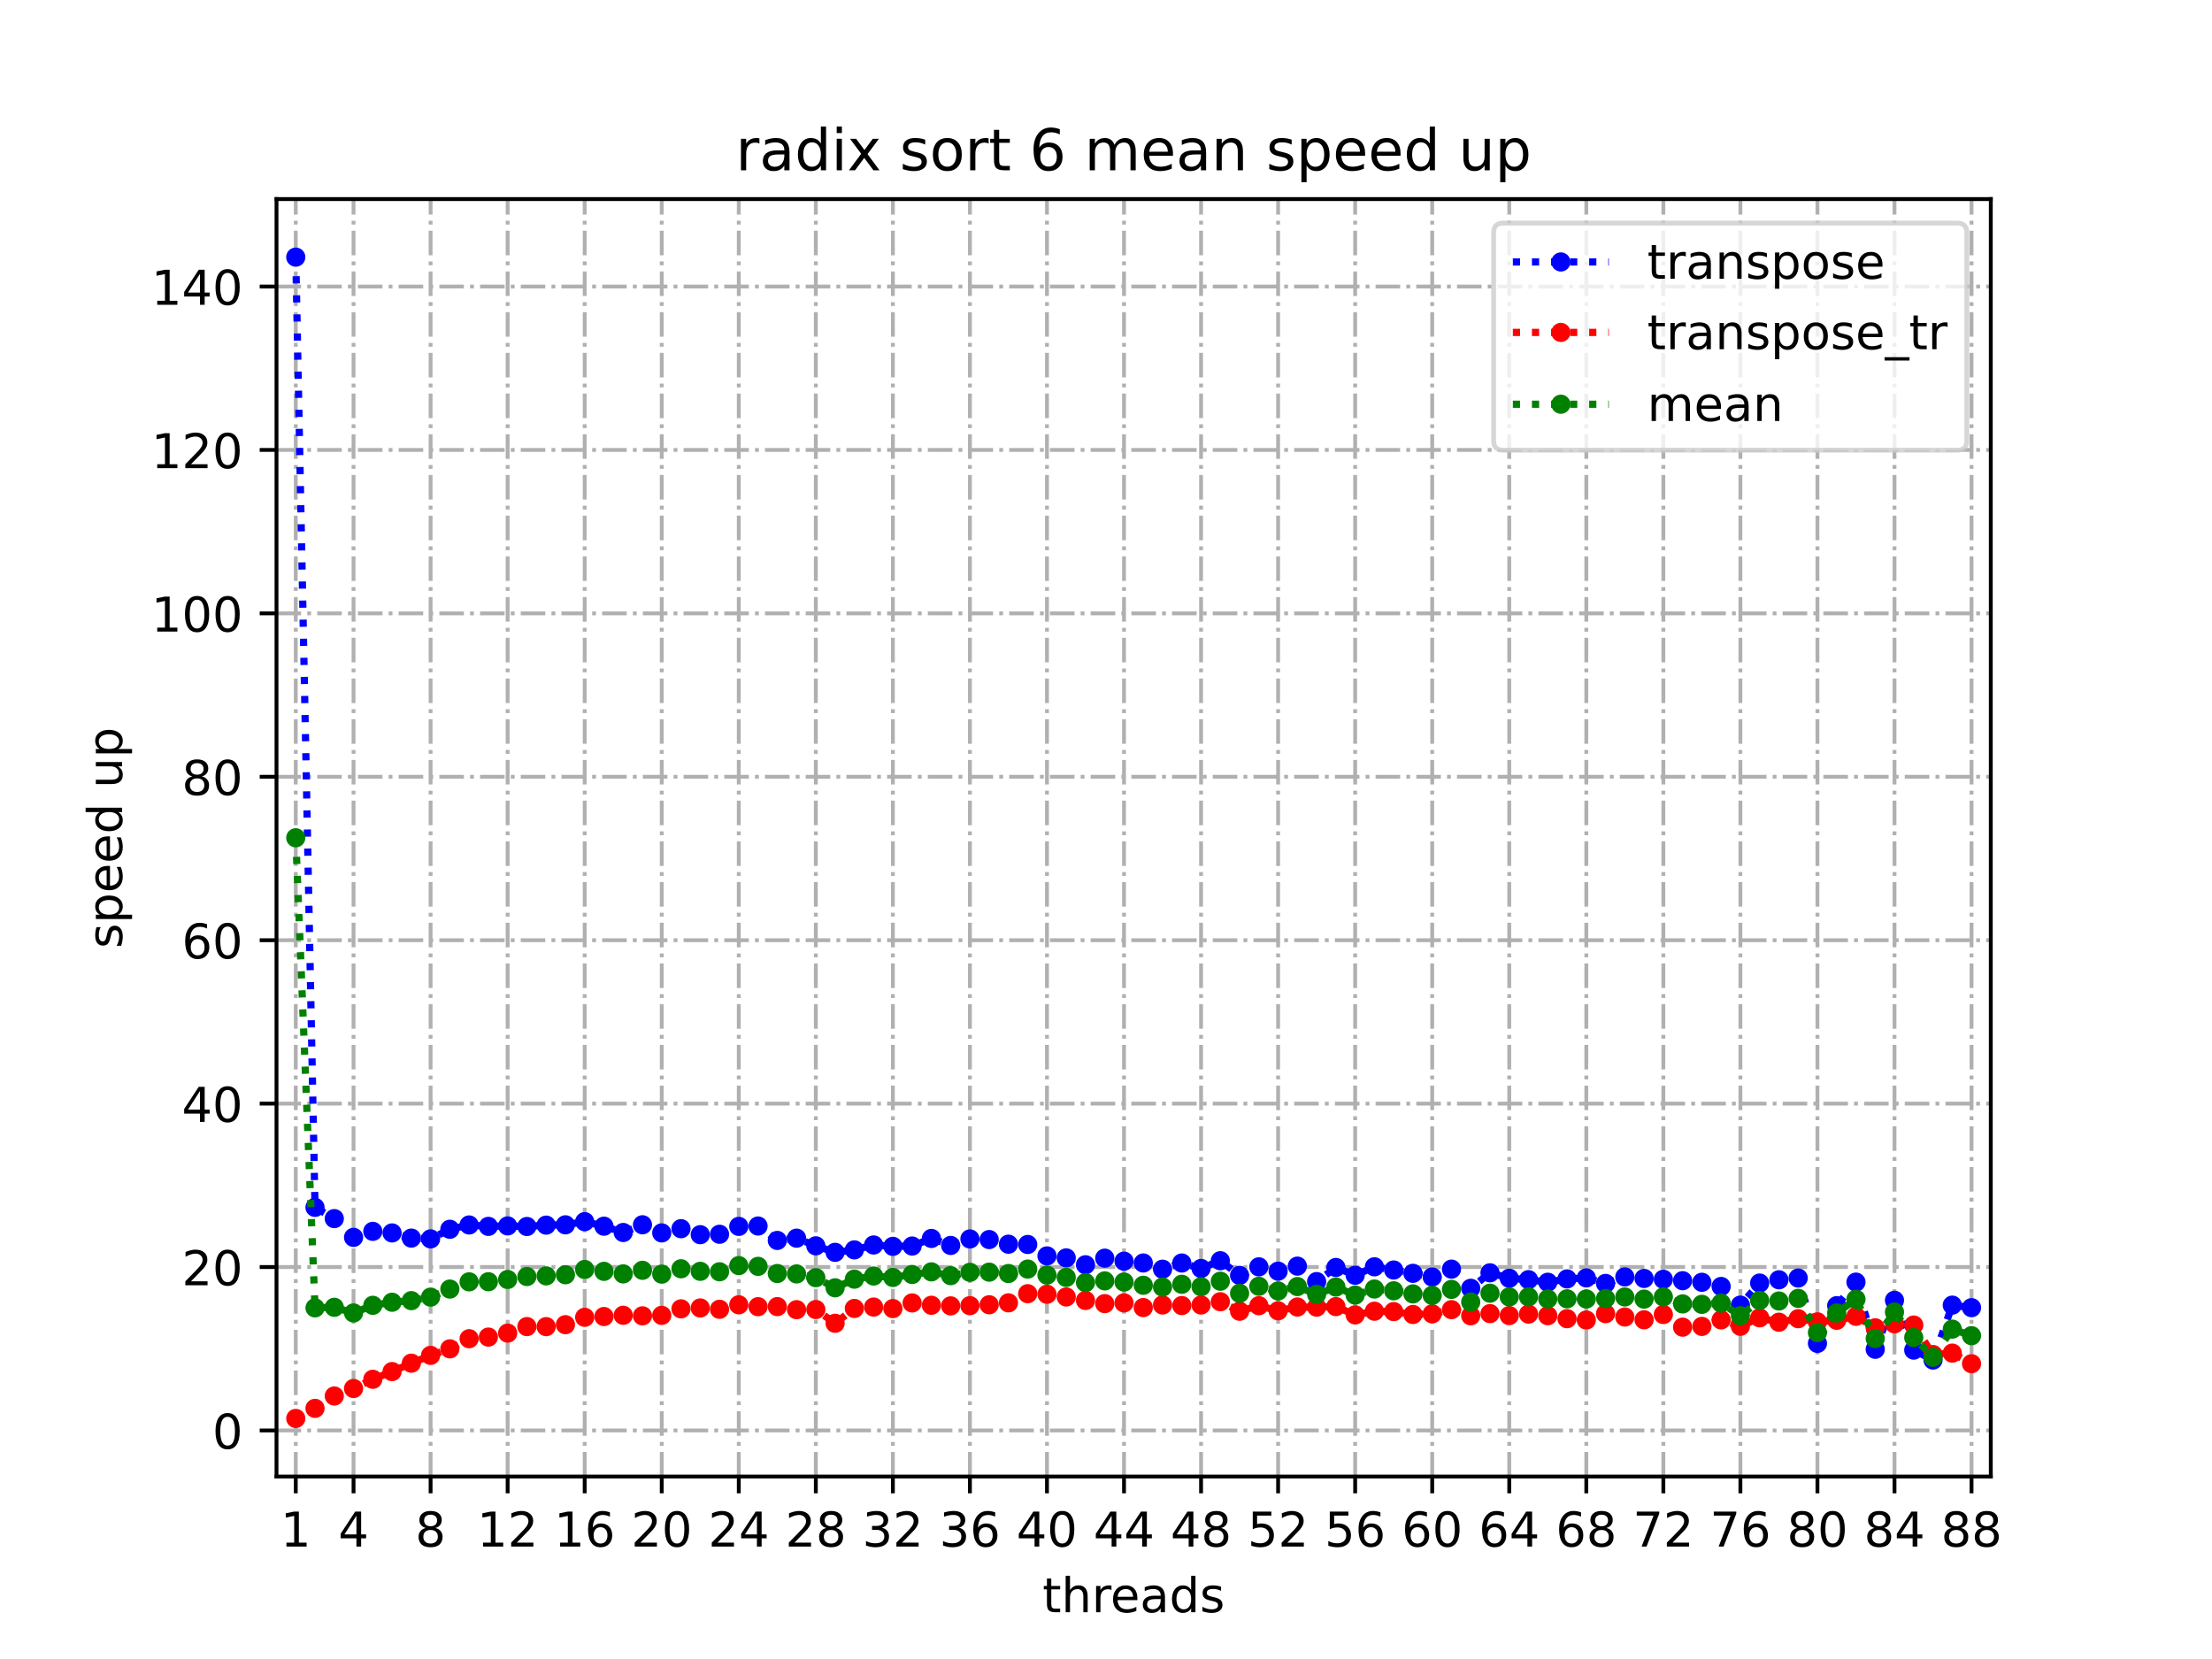 <?xml version="1.0" encoding="utf-8" standalone="no"?>
<!DOCTYPE svg PUBLIC "-//W3C//DTD SVG 1.1//EN"
  "http://www.w3.org/Graphics/SVG/1.1/DTD/svg11.dtd">
<!-- Created with matplotlib (https://matplotlib.org/) -->
<svg height="345.6pt" version="1.1" viewBox="0 0 460.8 345.6" width="460.8pt" xmlns="http://www.w3.org/2000/svg" xmlns:xlink="http://www.w3.org/1999/xlink">
 <defs>
  <style type="text/css">*{stroke-linecap:butt;stroke-linejoin:round;}</style>
 </defs>
 <g id="figure_1">
  <g id="patch_1">
   <path d="M 0 345.6 
L 460.8 345.6 
L 460.8 0 
L 0 0 
z
" style="fill:#ffffff;"/>
  </g>
  <g id="axes_1">
   <g id="patch_2">
    <path d="M 57.6 307.584 
L 414.72 307.584 
L 414.72 41.472 
L 57.6 41.472 
z
" style="fill:#ffffff;"/>
   </g>
   <g id="matplotlib.axis_1">
    <g id="xtick_1">
     <g id="line2d_1">
      <path clip-path="url(#pe86ee726c8)" d="M 61.613 307.584 
L 61.613 41.472 
" style="fill:none;stroke:#b0b0b0;stroke-dasharray:5.12,1.28,0.8,1.28;stroke-dashoffset:0;stroke-width:0.8;"/>
     </g>
     <g id="line2d_2">
      <defs>
       <path d="M 0 0 
L 0 3.5 
" id="m1e7d337f03" style="stroke:#000000;stroke-width:0.8;"/>
      </defs>
      <g>
       <use style="stroke:#000000;stroke-width:0.8;" x="61.613" xlink:href="#m1e7d337f03" y="307.584"/>
      </g>
     </g>
     <g id="text_1">
      <!-- 1 -->
      <g transform="translate(58.431 322.182)scale(0.1 -0.1)">
       <defs>
        <path d="M 12.406 8.297 
L 28.516 8.297 
L 28.516 63.922 
L 10.984 60.406 
L 10.984 69.391 
L 28.422 72.906 
L 38.281 72.906 
L 38.281 8.297 
L 54.391 8.297 
L 54.391 0 
L 12.406 0 
z
" id="DejaVuSans-49"/>
       </defs>
       <use xlink:href="#DejaVuSans-49"/>
      </g>
     </g>
    </g>
    <g id="xtick_2">
     <g id="line2d_3">
      <path clip-path="url(#pe86ee726c8)" d="M 73.65 307.584 
L 73.65 41.472 
" style="fill:none;stroke:#b0b0b0;stroke-dasharray:5.12,1.28,0.8,1.28;stroke-dashoffset:0;stroke-width:0.8;"/>
     </g>
     <g id="line2d_4">
      <g>
       <use style="stroke:#000000;stroke-width:0.8;" x="73.65" xlink:href="#m1e7d337f03" y="307.584"/>
      </g>
     </g>
     <g id="text_2">
      <!-- 4 -->
      <g transform="translate(70.469 322.182)scale(0.1 -0.1)">
       <defs>
        <path d="M 37.797 64.312 
L 12.891 25.391 
L 37.797 25.391 
z
M 35.203 72.906 
L 47.609 72.906 
L 47.609 25.391 
L 58.016 25.391 
L 58.016 17.188 
L 47.609 17.188 
L 47.609 0 
L 37.797 0 
L 37.797 17.188 
L 4.891 17.188 
L 4.891 26.703 
z
" id="DejaVuSans-52"/>
       </defs>
       <use xlink:href="#DejaVuSans-52"/>
      </g>
     </g>
    </g>
    <g id="xtick_3">
     <g id="line2d_5">
      <path clip-path="url(#pe86ee726c8)" d="M 89.701 307.584 
L 89.701 41.472 
" style="fill:none;stroke:#b0b0b0;stroke-dasharray:5.12,1.28,0.8,1.28;stroke-dashoffset:0;stroke-width:0.8;"/>
     </g>
     <g id="line2d_6">
      <g>
       <use style="stroke:#000000;stroke-width:0.8;" x="89.701" xlink:href="#m1e7d337f03" y="307.584"/>
      </g>
     </g>
     <g id="text_3">
      <!-- 8 -->
      <g transform="translate(86.519 322.182)scale(0.1 -0.1)">
       <defs>
        <path d="M 31.781 34.625 
Q 24.75 34.625 20.719 30.859 
Q 16.703 27.094 16.703 20.516 
Q 16.703 13.922 20.719 10.156 
Q 24.75 6.391 31.781 6.391 
Q 38.812 6.391 42.859 10.172 
Q 46.922 13.969 46.922 20.516 
Q 46.922 27.094 42.891 30.859 
Q 38.875 34.625 31.781 34.625 
z
M 21.922 38.812 
Q 15.578 40.375 12.031 44.719 
Q 8.5 49.078 8.5 55.328 
Q 8.5 64.062 14.719 69.141 
Q 20.953 74.219 31.781 74.219 
Q 42.672 74.219 48.875 69.141 
Q 55.078 64.062 55.078 55.328 
Q 55.078 49.078 51.531 44.719 
Q 48 40.375 41.703 38.812 
Q 48.828 37.156 52.797 32.312 
Q 56.781 27.484 56.781 20.516 
Q 56.781 9.906 50.312 4.234 
Q 43.844 -1.422 31.781 -1.422 
Q 19.734 -1.422 13.25 4.234 
Q 6.781 9.906 6.781 20.516 
Q 6.781 27.484 10.781 32.312 
Q 14.797 37.156 21.922 38.812 
z
M 18.312 54.391 
Q 18.312 48.734 21.844 45.562 
Q 25.391 42.391 31.781 42.391 
Q 38.141 42.391 41.719 45.562 
Q 45.312 48.734 45.312 54.391 
Q 45.312 60.062 41.719 63.234 
Q 38.141 66.406 31.781 66.406 
Q 25.391 66.406 21.844 63.234 
Q 18.312 60.062 18.312 54.391 
z
" id="DejaVuSans-56"/>
       </defs>
       <use xlink:href="#DejaVuSans-56"/>
      </g>
     </g>
    </g>
    <g id="xtick_4">
     <g id="line2d_7">
      <path clip-path="url(#pe86ee726c8)" d="M 105.751 307.584 
L 105.751 41.472 
" style="fill:none;stroke:#b0b0b0;stroke-dasharray:5.12,1.28,0.8,1.28;stroke-dashoffset:0;stroke-width:0.8;"/>
     </g>
     <g id="line2d_8">
      <g>
       <use style="stroke:#000000;stroke-width:0.8;" x="105.751" xlink:href="#m1e7d337f03" y="307.584"/>
      </g>
     </g>
     <g id="text_4">
      <!-- 12 -->
      <g transform="translate(99.389 322.182)scale(0.1 -0.1)">
       <defs>
        <path d="M 19.188 8.297 
L 53.609 8.297 
L 53.609 0 
L 7.328 0 
L 7.328 8.297 
Q 12.938 14.109 22.625 23.891 
Q 32.328 33.688 34.812 36.531 
Q 39.547 41.844 41.422 45.531 
Q 43.312 49.219 43.312 52.781 
Q 43.312 58.594 39.234 62.25 
Q 35.156 65.922 28.609 65.922 
Q 23.969 65.922 18.812 64.312 
Q 13.672 62.703 7.812 59.422 
L 7.812 69.391 
Q 13.766 71.781 18.938 73 
Q 24.125 74.219 28.422 74.219 
Q 39.75 74.219 46.484 68.547 
Q 53.219 62.891 53.219 53.422 
Q 53.219 48.922 51.531 44.891 
Q 49.859 40.875 45.406 35.406 
Q 44.188 33.984 37.641 27.219 
Q 31.109 20.453 19.188 8.297 
z
" id="DejaVuSans-50"/>
       </defs>
       <use xlink:href="#DejaVuSans-49"/>
       <use x="63.623" xlink:href="#DejaVuSans-50"/>
      </g>
     </g>
    </g>
    <g id="xtick_5">
     <g id="line2d_9">
      <path clip-path="url(#pe86ee726c8)" d="M 121.801 307.584 
L 121.801 41.472 
" style="fill:none;stroke:#b0b0b0;stroke-dasharray:5.12,1.28,0.8,1.28;stroke-dashoffset:0;stroke-width:0.8;"/>
     </g>
     <g id="line2d_10">
      <g>
       <use style="stroke:#000000;stroke-width:0.8;" x="121.801" xlink:href="#m1e7d337f03" y="307.584"/>
      </g>
     </g>
     <g id="text_5">
      <!-- 16 -->
      <g transform="translate(115.439 322.182)scale(0.1 -0.1)">
       <defs>
        <path d="M 33.016 40.375 
Q 26.375 40.375 22.484 35.828 
Q 18.609 31.297 18.609 23.391 
Q 18.609 15.531 22.484 10.953 
Q 26.375 6.391 33.016 6.391 
Q 39.656 6.391 43.531 10.953 
Q 47.406 15.531 47.406 23.391 
Q 47.406 31.297 43.531 35.828 
Q 39.656 40.375 33.016 40.375 
z
M 52.594 71.297 
L 52.594 62.312 
Q 48.875 64.062 45.094 64.984 
Q 41.312 65.922 37.594 65.922 
Q 27.828 65.922 22.672 59.328 
Q 17.531 52.734 16.797 39.406 
Q 19.672 43.656 24.016 45.922 
Q 28.375 48.188 33.594 48.188 
Q 44.578 48.188 50.953 41.516 
Q 57.328 34.859 57.328 23.391 
Q 57.328 12.156 50.688 5.359 
Q 44.047 -1.422 33.016 -1.422 
Q 20.359 -1.422 13.672 8.266 
Q 6.984 17.969 6.984 36.375 
Q 6.984 53.656 15.188 63.938 
Q 23.391 74.219 37.203 74.219 
Q 40.922 74.219 44.703 73.484 
Q 48.484 72.75 52.594 71.297 
z
" id="DejaVuSans-54"/>
       </defs>
       <use xlink:href="#DejaVuSans-49"/>
       <use x="63.623" xlink:href="#DejaVuSans-54"/>
      </g>
     </g>
    </g>
    <g id="xtick_6">
     <g id="line2d_11">
      <path clip-path="url(#pe86ee726c8)" d="M 137.852 307.584 
L 137.852 41.472 
" style="fill:none;stroke:#b0b0b0;stroke-dasharray:5.12,1.28,0.8,1.28;stroke-dashoffset:0;stroke-width:0.8;"/>
     </g>
     <g id="line2d_12">
      <g>
       <use style="stroke:#000000;stroke-width:0.8;" x="137.852" xlink:href="#m1e7d337f03" y="307.584"/>
      </g>
     </g>
     <g id="text_6">
      <!-- 20 -->
      <g transform="translate(131.489 322.182)scale(0.1 -0.1)">
       <defs>
        <path d="M 31.781 66.406 
Q 24.172 66.406 20.328 58.906 
Q 16.5 51.422 16.5 36.375 
Q 16.5 21.391 20.328 13.891 
Q 24.172 6.391 31.781 6.391 
Q 39.453 6.391 43.281 13.891 
Q 47.125 21.391 47.125 36.375 
Q 47.125 51.422 43.281 58.906 
Q 39.453 66.406 31.781 66.406 
z
M 31.781 74.219 
Q 44.047 74.219 50.516 64.516 
Q 56.984 54.828 56.984 36.375 
Q 56.984 17.969 50.516 8.266 
Q 44.047 -1.422 31.781 -1.422 
Q 19.531 -1.422 13.062 8.266 
Q 6.594 17.969 6.594 36.375 
Q 6.594 54.828 13.062 64.516 
Q 19.531 74.219 31.781 74.219 
z
" id="DejaVuSans-48"/>
       </defs>
       <use xlink:href="#DejaVuSans-50"/>
       <use x="63.623" xlink:href="#DejaVuSans-48"/>
      </g>
     </g>
    </g>
    <g id="xtick_7">
     <g id="line2d_13">
      <path clip-path="url(#pe86ee726c8)" d="M 153.902 307.584 
L 153.902 41.472 
" style="fill:none;stroke:#b0b0b0;stroke-dasharray:5.12,1.28,0.8,1.28;stroke-dashoffset:0;stroke-width:0.8;"/>
     </g>
     <g id="line2d_14">
      <g>
       <use style="stroke:#000000;stroke-width:0.8;" x="153.902" xlink:href="#m1e7d337f03" y="307.584"/>
      </g>
     </g>
     <g id="text_7">
      <!-- 24 -->
      <g transform="translate(147.54 322.182)scale(0.1 -0.1)">
       <use xlink:href="#DejaVuSans-50"/>
       <use x="63.623" xlink:href="#DejaVuSans-52"/>
      </g>
     </g>
    </g>
    <g id="xtick_8">
     <g id="line2d_15">
      <path clip-path="url(#pe86ee726c8)" d="M 169.952 307.584 
L 169.952 41.472 
" style="fill:none;stroke:#b0b0b0;stroke-dasharray:5.12,1.28,0.8,1.28;stroke-dashoffset:0;stroke-width:0.8;"/>
     </g>
     <g id="line2d_16">
      <g>
       <use style="stroke:#000000;stroke-width:0.8;" x="169.952" xlink:href="#m1e7d337f03" y="307.584"/>
      </g>
     </g>
     <g id="text_8">
      <!-- 28 -->
      <g transform="translate(163.59 322.182)scale(0.1 -0.1)">
       <use xlink:href="#DejaVuSans-50"/>
       <use x="63.623" xlink:href="#DejaVuSans-56"/>
      </g>
     </g>
    </g>
    <g id="xtick_9">
     <g id="line2d_17">
      <path clip-path="url(#pe86ee726c8)" d="M 186.003 307.584 
L 186.003 41.472 
" style="fill:none;stroke:#b0b0b0;stroke-dasharray:5.12,1.28,0.8,1.28;stroke-dashoffset:0;stroke-width:0.8;"/>
     </g>
     <g id="line2d_18">
      <g>
       <use style="stroke:#000000;stroke-width:0.8;" x="186.003" xlink:href="#m1e7d337f03" y="307.584"/>
      </g>
     </g>
     <g id="text_9">
      <!-- 32 -->
      <g transform="translate(179.64 322.182)scale(0.1 -0.1)">
       <defs>
        <path d="M 40.578 39.312 
Q 47.656 37.797 51.625 33 
Q 55.609 28.219 55.609 21.188 
Q 55.609 10.406 48.188 4.484 
Q 40.766 -1.422 27.094 -1.422 
Q 22.516 -1.422 17.656 -0.516 
Q 12.797 0.391 7.625 2.203 
L 7.625 11.719 
Q 11.719 9.328 16.594 8.109 
Q 21.484 6.891 26.812 6.891 
Q 36.078 6.891 40.938 10.547 
Q 45.797 14.203 45.797 21.188 
Q 45.797 27.641 41.281 31.266 
Q 36.766 34.906 28.719 34.906 
L 20.219 34.906 
L 20.219 43.016 
L 29.109 43.016 
Q 36.375 43.016 40.234 45.922 
Q 44.094 48.828 44.094 54.297 
Q 44.094 59.906 40.109 62.906 
Q 36.141 65.922 28.719 65.922 
Q 24.656 65.922 20.016 65.031 
Q 15.375 64.156 9.812 62.312 
L 9.812 71.094 
Q 15.438 72.656 20.344 73.438 
Q 25.25 74.219 29.594 74.219 
Q 40.828 74.219 47.359 69.109 
Q 53.906 64.016 53.906 55.328 
Q 53.906 49.266 50.438 45.094 
Q 46.969 40.922 40.578 39.312 
z
" id="DejaVuSans-51"/>
       </defs>
       <use xlink:href="#DejaVuSans-51"/>
       <use x="63.623" xlink:href="#DejaVuSans-50"/>
      </g>
     </g>
    </g>
    <g id="xtick_10">
     <g id="line2d_19">
      <path clip-path="url(#pe86ee726c8)" d="M 202.053 307.584 
L 202.053 41.472 
" style="fill:none;stroke:#b0b0b0;stroke-dasharray:5.12,1.28,0.8,1.28;stroke-dashoffset:0;stroke-width:0.8;"/>
     </g>
     <g id="line2d_20">
      <g>
       <use style="stroke:#000000;stroke-width:0.8;" x="202.053" xlink:href="#m1e7d337f03" y="307.584"/>
      </g>
     </g>
     <g id="text_10">
      <!-- 36 -->
      <g transform="translate(195.691 322.182)scale(0.1 -0.1)">
       <use xlink:href="#DejaVuSans-51"/>
       <use x="63.623" xlink:href="#DejaVuSans-54"/>
      </g>
     </g>
    </g>
    <g id="xtick_11">
     <g id="line2d_21">
      <path clip-path="url(#pe86ee726c8)" d="M 218.103 307.584 
L 218.103 41.472 
" style="fill:none;stroke:#b0b0b0;stroke-dasharray:5.12,1.28,0.8,1.28;stroke-dashoffset:0;stroke-width:0.8;"/>
     </g>
     <g id="line2d_22">
      <g>
       <use style="stroke:#000000;stroke-width:0.8;" x="218.103" xlink:href="#m1e7d337f03" y="307.584"/>
      </g>
     </g>
     <g id="text_11">
      <!-- 40 -->
      <g transform="translate(211.741 322.182)scale(0.1 -0.1)">
       <use xlink:href="#DejaVuSans-52"/>
       <use x="63.623" xlink:href="#DejaVuSans-48"/>
      </g>
     </g>
    </g>
    <g id="xtick_12">
     <g id="line2d_23">
      <path clip-path="url(#pe86ee726c8)" d="M 234.154 307.584 
L 234.154 41.472 
" style="fill:none;stroke:#b0b0b0;stroke-dasharray:5.12,1.28,0.8,1.28;stroke-dashoffset:0;stroke-width:0.8;"/>
     </g>
     <g id="line2d_24">
      <g>
       <use style="stroke:#000000;stroke-width:0.8;" x="234.154" xlink:href="#m1e7d337f03" y="307.584"/>
      </g>
     </g>
     <g id="text_12">
      <!-- 44 -->
      <g transform="translate(227.791 322.182)scale(0.1 -0.1)">
       <use xlink:href="#DejaVuSans-52"/>
       <use x="63.623" xlink:href="#DejaVuSans-52"/>
      </g>
     </g>
    </g>
    <g id="xtick_13">
     <g id="line2d_25">
      <path clip-path="url(#pe86ee726c8)" d="M 250.204 307.584 
L 250.204 41.472 
" style="fill:none;stroke:#b0b0b0;stroke-dasharray:5.12,1.28,0.8,1.28;stroke-dashoffset:0;stroke-width:0.8;"/>
     </g>
     <g id="line2d_26">
      <g>
       <use style="stroke:#000000;stroke-width:0.8;" x="250.204" xlink:href="#m1e7d337f03" y="307.584"/>
      </g>
     </g>
     <g id="text_13">
      <!-- 48 -->
      <g transform="translate(243.842 322.182)scale(0.1 -0.1)">
       <use xlink:href="#DejaVuSans-52"/>
       <use x="63.623" xlink:href="#DejaVuSans-56"/>
      </g>
     </g>
    </g>
    <g id="xtick_14">
     <g id="line2d_27">
      <path clip-path="url(#pe86ee726c8)" d="M 266.254 307.584 
L 266.254 41.472 
" style="fill:none;stroke:#b0b0b0;stroke-dasharray:5.12,1.28,0.8,1.28;stroke-dashoffset:0;stroke-width:0.8;"/>
     </g>
     <g id="line2d_28">
      <g>
       <use style="stroke:#000000;stroke-width:0.8;" x="266.254" xlink:href="#m1e7d337f03" y="307.584"/>
      </g>
     </g>
     <g id="text_14">
      <!-- 52 -->
      <g transform="translate(259.892 322.182)scale(0.1 -0.1)">
       <defs>
        <path d="M 10.797 72.906 
L 49.516 72.906 
L 49.516 64.594 
L 19.828 64.594 
L 19.828 46.734 
Q 21.969 47.469 24.109 47.828 
Q 26.266 48.188 28.422 48.188 
Q 40.625 48.188 47.75 41.5 
Q 54.891 34.812 54.891 23.391 
Q 54.891 11.625 47.562 5.094 
Q 40.234 -1.422 26.906 -1.422 
Q 22.312 -1.422 17.547 -0.641 
Q 12.797 0.141 7.719 1.703 
L 7.719 11.625 
Q 12.109 9.234 16.797 8.062 
Q 21.484 6.891 26.703 6.891 
Q 35.156 6.891 40.078 11.328 
Q 45.016 15.766 45.016 23.391 
Q 45.016 31 40.078 35.438 
Q 35.156 39.891 26.703 39.891 
Q 22.75 39.891 18.812 39.016 
Q 14.891 38.141 10.797 36.281 
z
" id="DejaVuSans-53"/>
       </defs>
       <use xlink:href="#DejaVuSans-53"/>
       <use x="63.623" xlink:href="#DejaVuSans-50"/>
      </g>
     </g>
    </g>
    <g id="xtick_15">
     <g id="line2d_29">
      <path clip-path="url(#pe86ee726c8)" d="M 282.305 307.584 
L 282.305 41.472 
" style="fill:none;stroke:#b0b0b0;stroke-dasharray:5.12,1.28,0.8,1.28;stroke-dashoffset:0;stroke-width:0.8;"/>
     </g>
     <g id="line2d_30">
      <g>
       <use style="stroke:#000000;stroke-width:0.8;" x="282.305" xlink:href="#m1e7d337f03" y="307.584"/>
      </g>
     </g>
     <g id="text_15">
      <!-- 56 -->
      <g transform="translate(275.942 322.182)scale(0.1 -0.1)">
       <use xlink:href="#DejaVuSans-53"/>
       <use x="63.623" xlink:href="#DejaVuSans-54"/>
      </g>
     </g>
    </g>
    <g id="xtick_16">
     <g id="line2d_31">
      <path clip-path="url(#pe86ee726c8)" d="M 298.355 307.584 
L 298.355 41.472 
" style="fill:none;stroke:#b0b0b0;stroke-dasharray:5.12,1.28,0.8,1.28;stroke-dashoffset:0;stroke-width:0.8;"/>
     </g>
     <g id="line2d_32">
      <g>
       <use style="stroke:#000000;stroke-width:0.8;" x="298.355" xlink:href="#m1e7d337f03" y="307.584"/>
      </g>
     </g>
     <g id="text_16">
      <!-- 60 -->
      <g transform="translate(291.993 322.182)scale(0.1 -0.1)">
       <use xlink:href="#DejaVuSans-54"/>
       <use x="63.623" xlink:href="#DejaVuSans-48"/>
      </g>
     </g>
    </g>
    <g id="xtick_17">
     <g id="line2d_33">
      <path clip-path="url(#pe86ee726c8)" d="M 314.405 307.584 
L 314.405 41.472 
" style="fill:none;stroke:#b0b0b0;stroke-dasharray:5.12,1.28,0.8,1.28;stroke-dashoffset:0;stroke-width:0.8;"/>
     </g>
     <g id="line2d_34">
      <g>
       <use style="stroke:#000000;stroke-width:0.8;" x="314.405" xlink:href="#m1e7d337f03" y="307.584"/>
      </g>
     </g>
     <g id="text_17">
      <!-- 64 -->
      <g transform="translate(308.043 322.182)scale(0.1 -0.1)">
       <use xlink:href="#DejaVuSans-54"/>
       <use x="63.623" xlink:href="#DejaVuSans-52"/>
      </g>
     </g>
    </g>
    <g id="xtick_18">
     <g id="line2d_35">
      <path clip-path="url(#pe86ee726c8)" d="M 330.456 307.584 
L 330.456 41.472 
" style="fill:none;stroke:#b0b0b0;stroke-dasharray:5.12,1.28,0.8,1.28;stroke-dashoffset:0;stroke-width:0.8;"/>
     </g>
     <g id="line2d_36">
      <g>
       <use style="stroke:#000000;stroke-width:0.8;" x="330.456" xlink:href="#m1e7d337f03" y="307.584"/>
      </g>
     </g>
     <g id="text_18">
      <!-- 68 -->
      <g transform="translate(324.093 322.182)scale(0.1 -0.1)">
       <use xlink:href="#DejaVuSans-54"/>
       <use x="63.623" xlink:href="#DejaVuSans-56"/>
      </g>
     </g>
    </g>
    <g id="xtick_19">
     <g id="line2d_37">
      <path clip-path="url(#pe86ee726c8)" d="M 346.506 307.584 
L 346.506 41.472 
" style="fill:none;stroke:#b0b0b0;stroke-dasharray:5.12,1.28,0.8,1.28;stroke-dashoffset:0;stroke-width:0.8;"/>
     </g>
     <g id="line2d_38">
      <g>
       <use style="stroke:#000000;stroke-width:0.8;" x="346.506" xlink:href="#m1e7d337f03" y="307.584"/>
      </g>
     </g>
     <g id="text_19">
      <!-- 72 -->
      <g transform="translate(340.144 322.182)scale(0.1 -0.1)">
       <defs>
        <path d="M 8.203 72.906 
L 55.078 72.906 
L 55.078 68.703 
L 28.609 0 
L 18.312 0 
L 43.219 64.594 
L 8.203 64.594 
z
" id="DejaVuSans-55"/>
       </defs>
       <use xlink:href="#DejaVuSans-55"/>
       <use x="63.623" xlink:href="#DejaVuSans-50"/>
      </g>
     </g>
    </g>
    <g id="xtick_20">
     <g id="line2d_39">
      <path clip-path="url(#pe86ee726c8)" d="M 362.556 307.584 
L 362.556 41.472 
" style="fill:none;stroke:#b0b0b0;stroke-dasharray:5.12,1.28,0.8,1.28;stroke-dashoffset:0;stroke-width:0.8;"/>
     </g>
     <g id="line2d_40">
      <g>
       <use style="stroke:#000000;stroke-width:0.8;" x="362.556" xlink:href="#m1e7d337f03" y="307.584"/>
      </g>
     </g>
     <g id="text_20">
      <!-- 76 -->
      <g transform="translate(356.194 322.182)scale(0.1 -0.1)">
       <use xlink:href="#DejaVuSans-55"/>
       <use x="63.623" xlink:href="#DejaVuSans-54"/>
      </g>
     </g>
    </g>
    <g id="xtick_21">
     <g id="line2d_41">
      <path clip-path="url(#pe86ee726c8)" d="M 378.607 307.584 
L 378.607 41.472 
" style="fill:none;stroke:#b0b0b0;stroke-dasharray:5.12,1.28,0.8,1.28;stroke-dashoffset:0;stroke-width:0.8;"/>
     </g>
     <g id="line2d_42">
      <g>
       <use style="stroke:#000000;stroke-width:0.8;" x="378.607" xlink:href="#m1e7d337f03" y="307.584"/>
      </g>
     </g>
     <g id="text_21">
      <!-- 80 -->
      <g transform="translate(372.244 322.182)scale(0.1 -0.1)">
       <use xlink:href="#DejaVuSans-56"/>
       <use x="63.623" xlink:href="#DejaVuSans-48"/>
      </g>
     </g>
    </g>
    <g id="xtick_22">
     <g id="line2d_43">
      <path clip-path="url(#pe86ee726c8)" d="M 394.657 307.584 
L 394.657 41.472 
" style="fill:none;stroke:#b0b0b0;stroke-dasharray:5.12,1.28,0.8,1.28;stroke-dashoffset:0;stroke-width:0.8;"/>
     </g>
     <g id="line2d_44">
      <g>
       <use style="stroke:#000000;stroke-width:0.8;" x="394.657" xlink:href="#m1e7d337f03" y="307.584"/>
      </g>
     </g>
     <g id="text_22">
      <!-- 84 -->
      <g transform="translate(388.295 322.182)scale(0.1 -0.1)">
       <use xlink:href="#DejaVuSans-56"/>
       <use x="63.623" xlink:href="#DejaVuSans-52"/>
      </g>
     </g>
    </g>
    <g id="xtick_23">
     <g id="line2d_45">
      <path clip-path="url(#pe86ee726c8)" d="M 410.707 307.584 
L 410.707 41.472 
" style="fill:none;stroke:#b0b0b0;stroke-dasharray:5.12,1.28,0.8,1.28;stroke-dashoffset:0;stroke-width:0.8;"/>
     </g>
     <g id="line2d_46">
      <g>
       <use style="stroke:#000000;stroke-width:0.8;" x="410.707" xlink:href="#m1e7d337f03" y="307.584"/>
      </g>
     </g>
     <g id="text_23">
      <!-- 88 -->
      <g transform="translate(404.345 322.182)scale(0.1 -0.1)">
       <use xlink:href="#DejaVuSans-56"/>
       <use x="63.623" xlink:href="#DejaVuSans-56"/>
      </g>
     </g>
    </g>
    <g id="text_24">
     <!-- threads -->
     <g transform="translate(217.169 335.861)scale(0.1 -0.1)">
      <defs>
       <path d="M 18.312 70.219 
L 18.312 54.688 
L 36.812 54.688 
L 36.812 47.703 
L 18.312 47.703 
L 18.312 18.016 
Q 18.312 11.328 20.141 9.422 
Q 21.969 7.516 27.594 7.516 
L 36.812 7.516 
L 36.812 0 
L 27.594 0 
Q 17.188 0 13.234 3.875 
Q 9.281 7.766 9.281 18.016 
L 9.281 47.703 
L 2.688 47.703 
L 2.688 54.688 
L 9.281 54.688 
L 9.281 70.219 
z
" id="DejaVuSans-116"/>
       <path d="M 54.891 33.016 
L 54.891 0 
L 45.906 0 
L 45.906 32.719 
Q 45.906 40.484 42.875 44.328 
Q 39.844 48.188 33.797 48.188 
Q 26.516 48.188 22.312 43.547 
Q 18.109 38.922 18.109 30.906 
L 18.109 0 
L 9.078 0 
L 9.078 75.984 
L 18.109 75.984 
L 18.109 46.188 
Q 21.344 51.125 25.703 53.562 
Q 30.078 56 35.797 56 
Q 45.219 56 50.047 50.172 
Q 54.891 44.344 54.891 33.016 
z
" id="DejaVuSans-104"/>
       <path d="M 41.109 46.297 
Q 39.594 47.172 37.812 47.578 
Q 36.031 48 33.891 48 
Q 26.266 48 22.188 43.047 
Q 18.109 38.094 18.109 28.812 
L 18.109 0 
L 9.078 0 
L 9.078 54.688 
L 18.109 54.688 
L 18.109 46.188 
Q 20.953 51.172 25.484 53.578 
Q 30.031 56 36.531 56 
Q 37.453 56 38.578 55.875 
Q 39.703 55.766 41.062 55.516 
z
" id="DejaVuSans-114"/>
       <path d="M 56.203 29.594 
L 56.203 25.203 
L 14.891 25.203 
Q 15.484 15.922 20.484 11.062 
Q 25.484 6.203 34.422 6.203 
Q 39.594 6.203 44.453 7.469 
Q 49.312 8.734 54.109 11.281 
L 54.109 2.781 
Q 49.266 0.734 44.188 -0.344 
Q 39.109 -1.422 33.891 -1.422 
Q 20.797 -1.422 13.156 6.188 
Q 5.516 13.812 5.516 26.812 
Q 5.516 40.234 12.766 48.109 
Q 20.016 56 32.328 56 
Q 43.359 56 49.781 48.891 
Q 56.203 41.797 56.203 29.594 
z
M 47.219 32.234 
Q 47.125 39.594 43.094 43.984 
Q 39.062 48.391 32.422 48.391 
Q 24.906 48.391 20.391 44.141 
Q 15.875 39.891 15.188 32.172 
z
" id="DejaVuSans-101"/>
       <path d="M 34.281 27.484 
Q 23.391 27.484 19.188 25 
Q 14.984 22.516 14.984 16.5 
Q 14.984 11.719 18.141 8.906 
Q 21.297 6.109 26.703 6.109 
Q 34.188 6.109 38.703 11.406 
Q 43.219 16.703 43.219 25.484 
L 43.219 27.484 
z
M 52.203 31.203 
L 52.203 0 
L 43.219 0 
L 43.219 8.297 
Q 40.141 3.328 35.547 0.953 
Q 30.953 -1.422 24.312 -1.422 
Q 15.922 -1.422 10.953 3.297 
Q 6 8.016 6 15.922 
Q 6 25.141 12.172 29.828 
Q 18.359 34.516 30.609 34.516 
L 43.219 34.516 
L 43.219 35.406 
Q 43.219 41.609 39.141 45 
Q 35.062 48.391 27.688 48.391 
Q 23 48.391 18.547 47.266 
Q 14.109 46.141 10.016 43.891 
L 10.016 52.203 
Q 14.938 54.109 19.578 55.047 
Q 24.219 56 28.609 56 
Q 40.484 56 46.344 49.844 
Q 52.203 43.703 52.203 31.203 
z
" id="DejaVuSans-97"/>
       <path d="M 45.406 46.391 
L 45.406 75.984 
L 54.391 75.984 
L 54.391 0 
L 45.406 0 
L 45.406 8.203 
Q 42.578 3.328 38.25 0.953 
Q 33.938 -1.422 27.875 -1.422 
Q 17.969 -1.422 11.734 6.484 
Q 5.516 14.406 5.516 27.297 
Q 5.516 40.188 11.734 48.094 
Q 17.969 56 27.875 56 
Q 33.938 56 38.25 53.625 
Q 42.578 51.266 45.406 46.391 
z
M 14.797 27.297 
Q 14.797 17.391 18.875 11.75 
Q 22.953 6.109 30.078 6.109 
Q 37.203 6.109 41.297 11.75 
Q 45.406 17.391 45.406 27.297 
Q 45.406 37.203 41.297 42.844 
Q 37.203 48.484 30.078 48.484 
Q 22.953 48.484 18.875 42.844 
Q 14.797 37.203 14.797 27.297 
z
" id="DejaVuSans-100"/>
       <path d="M 44.281 53.078 
L 44.281 44.578 
Q 40.484 46.531 36.375 47.5 
Q 32.281 48.484 27.875 48.484 
Q 21.188 48.484 17.844 46.438 
Q 14.5 44.391 14.5 40.281 
Q 14.5 37.156 16.891 35.375 
Q 19.281 33.594 26.516 31.984 
L 29.594 31.297 
Q 39.156 29.25 43.188 25.516 
Q 47.219 21.781 47.219 15.094 
Q 47.219 7.469 41.188 3.016 
Q 35.156 -1.422 24.609 -1.422 
Q 20.219 -1.422 15.453 -0.562 
Q 10.688 0.297 5.422 2 
L 5.422 11.281 
Q 10.406 8.688 15.234 7.391 
Q 20.062 6.109 24.812 6.109 
Q 31.156 6.109 34.562 8.281 
Q 37.984 10.453 37.984 14.406 
Q 37.984 18.062 35.516 20.016 
Q 33.062 21.969 24.703 23.781 
L 21.578 24.516 
Q 13.234 26.266 9.516 29.906 
Q 5.812 33.547 5.812 39.891 
Q 5.812 47.609 11.281 51.797 
Q 16.75 56 26.812 56 
Q 31.781 56 36.172 55.266 
Q 40.578 54.547 44.281 53.078 
z
" id="DejaVuSans-115"/>
      </defs>
      <use xlink:href="#DejaVuSans-116"/>
      <use x="39.209" xlink:href="#DejaVuSans-104"/>
      <use x="102.588" xlink:href="#DejaVuSans-114"/>
      <use x="141.451" xlink:href="#DejaVuSans-101"/>
      <use x="202.975" xlink:href="#DejaVuSans-97"/>
      <use x="264.254" xlink:href="#DejaVuSans-100"/>
      <use x="327.73" xlink:href="#DejaVuSans-115"/>
     </g>
    </g>
   </g>
   <g id="matplotlib.axis_2">
    <g id="ytick_1">
     <g id="line2d_47">
      <path clip-path="url(#pe86ee726c8)" d="M 57.6 297.988 
L 414.72 297.988 
" style="fill:none;stroke:#b0b0b0;stroke-dasharray:5.12,1.28,0.8,1.28;stroke-dashoffset:0;stroke-width:0.8;"/>
     </g>
     <g id="line2d_48">
      <defs>
       <path d="M 0 0 
L -3.5 0 
" id="mf98f094d59" style="stroke:#000000;stroke-width:0.8;"/>
      </defs>
      <g>
       <use style="stroke:#000000;stroke-width:0.8;" x="57.6" xlink:href="#mf98f094d59" y="297.988"/>
      </g>
     </g>
     <g id="text_25">
      <!-- 0 -->
      <g transform="translate(44.237 301.788)scale(0.1 -0.1)">
       <use xlink:href="#DejaVuSans-48"/>
      </g>
     </g>
    </g>
    <g id="ytick_2">
     <g id="line2d_49">
      <path clip-path="url(#pe86ee726c8)" d="M 57.6 263.946 
L 414.72 263.946 
" style="fill:none;stroke:#b0b0b0;stroke-dasharray:5.12,1.28,0.8,1.28;stroke-dashoffset:0;stroke-width:0.8;"/>
     </g>
     <g id="line2d_50">
      <g>
       <use style="stroke:#000000;stroke-width:0.8;" x="57.6" xlink:href="#mf98f094d59" y="263.946"/>
      </g>
     </g>
     <g id="text_26">
      <!-- 20 -->
      <g transform="translate(37.875 267.745)scale(0.1 -0.1)">
       <use xlink:href="#DejaVuSans-50"/>
       <use x="63.623" xlink:href="#DejaVuSans-48"/>
      </g>
     </g>
    </g>
    <g id="ytick_3">
     <g id="line2d_51">
      <path clip-path="url(#pe86ee726c8)" d="M 57.6 229.903 
L 414.72 229.903 
" style="fill:none;stroke:#b0b0b0;stroke-dasharray:5.12,1.28,0.8,1.28;stroke-dashoffset:0;stroke-width:0.8;"/>
     </g>
     <g id="line2d_52">
      <g>
       <use style="stroke:#000000;stroke-width:0.8;" x="57.6" xlink:href="#mf98f094d59" y="229.903"/>
      </g>
     </g>
     <g id="text_27">
      <!-- 40 -->
      <g transform="translate(37.875 233.702)scale(0.1 -0.1)">
       <use xlink:href="#DejaVuSans-52"/>
       <use x="63.623" xlink:href="#DejaVuSans-48"/>
      </g>
     </g>
    </g>
    <g id="ytick_4">
     <g id="line2d_53">
      <path clip-path="url(#pe86ee726c8)" d="M 57.6 195.86 
L 414.72 195.86 
" style="fill:none;stroke:#b0b0b0;stroke-dasharray:5.12,1.28,0.8,1.28;stroke-dashoffset:0;stroke-width:0.8;"/>
     </g>
     <g id="line2d_54">
      <g>
       <use style="stroke:#000000;stroke-width:0.8;" x="57.6" xlink:href="#mf98f094d59" y="195.86"/>
      </g>
     </g>
     <g id="text_28">
      <!-- 60 -->
      <g transform="translate(37.875 199.659)scale(0.1 -0.1)">
       <use xlink:href="#DejaVuSans-54"/>
       <use x="63.623" xlink:href="#DejaVuSans-48"/>
      </g>
     </g>
    </g>
    <g id="ytick_5">
     <g id="line2d_55">
      <path clip-path="url(#pe86ee726c8)" d="M 57.6 161.817 
L 414.72 161.817 
" style="fill:none;stroke:#b0b0b0;stroke-dasharray:5.12,1.28,0.8,1.28;stroke-dashoffset:0;stroke-width:0.8;"/>
     </g>
     <g id="line2d_56">
      <g>
       <use style="stroke:#000000;stroke-width:0.8;" x="57.6" xlink:href="#mf98f094d59" y="161.817"/>
      </g>
     </g>
     <g id="text_29">
      <!-- 80 -->
      <g transform="translate(37.875 165.616)scale(0.1 -0.1)">
       <use xlink:href="#DejaVuSans-56"/>
       <use x="63.623" xlink:href="#DejaVuSans-48"/>
      </g>
     </g>
    </g>
    <g id="ytick_6">
     <g id="line2d_57">
      <path clip-path="url(#pe86ee726c8)" d="M 57.6 127.774 
L 414.72 127.774 
" style="fill:none;stroke:#b0b0b0;stroke-dasharray:5.12,1.28,0.8,1.28;stroke-dashoffset:0;stroke-width:0.8;"/>
     </g>
     <g id="line2d_58">
      <g>
       <use style="stroke:#000000;stroke-width:0.8;" x="57.6" xlink:href="#mf98f094d59" y="127.774"/>
      </g>
     </g>
     <g id="text_30">
      <!-- 100 -->
      <g transform="translate(31.512 131.573)scale(0.1 -0.1)">
       <use xlink:href="#DejaVuSans-49"/>
       <use x="63.623" xlink:href="#DejaVuSans-48"/>
       <use x="127.246" xlink:href="#DejaVuSans-48"/>
      </g>
     </g>
    </g>
    <g id="ytick_7">
     <g id="line2d_59">
      <path clip-path="url(#pe86ee726c8)" d="M 57.6 93.731 
L 414.72 93.731 
" style="fill:none;stroke:#b0b0b0;stroke-dasharray:5.12,1.28,0.8,1.28;stroke-dashoffset:0;stroke-width:0.8;"/>
     </g>
     <g id="line2d_60">
      <g>
       <use style="stroke:#000000;stroke-width:0.8;" x="57.6" xlink:href="#mf98f094d59" y="93.731"/>
      </g>
     </g>
     <g id="text_31">
      <!-- 120 -->
      <g transform="translate(31.512 97.531)scale(0.1 -0.1)">
       <use xlink:href="#DejaVuSans-49"/>
       <use x="63.623" xlink:href="#DejaVuSans-50"/>
       <use x="127.246" xlink:href="#DejaVuSans-48"/>
      </g>
     </g>
    </g>
    <g id="ytick_8">
     <g id="line2d_61">
      <path clip-path="url(#pe86ee726c8)" d="M 57.6 59.688 
L 414.72 59.688 
" style="fill:none;stroke:#b0b0b0;stroke-dasharray:5.12,1.28,0.8,1.28;stroke-dashoffset:0;stroke-width:0.8;"/>
     </g>
     <g id="line2d_62">
      <g>
       <use style="stroke:#000000;stroke-width:0.8;" x="57.6" xlink:href="#mf98f094d59" y="59.688"/>
      </g>
     </g>
     <g id="text_32">
      <!-- 140 -->
      <g transform="translate(31.512 63.488)scale(0.1 -0.1)">
       <use xlink:href="#DejaVuSans-49"/>
       <use x="63.623" xlink:href="#DejaVuSans-52"/>
       <use x="127.246" xlink:href="#DejaVuSans-48"/>
      </g>
     </g>
    </g>
    <g id="text_33">
     <!-- speed up -->
     <g transform="translate(25.433 197.566)rotate(-90)scale(0.1 -0.1)">
      <defs>
       <path d="M 18.109 8.203 
L 18.109 -20.797 
L 9.078 -20.797 
L 9.078 54.688 
L 18.109 54.688 
L 18.109 46.391 
Q 20.953 51.266 25.266 53.625 
Q 29.594 56 35.594 56 
Q 45.562 56 51.781 48.094 
Q 58.016 40.188 58.016 27.297 
Q 58.016 14.406 51.781 6.484 
Q 45.562 -1.422 35.594 -1.422 
Q 29.594 -1.422 25.266 0.953 
Q 20.953 3.328 18.109 8.203 
z
M 48.688 27.297 
Q 48.688 37.203 44.609 42.844 
Q 40.531 48.484 33.406 48.484 
Q 26.266 48.484 22.188 42.844 
Q 18.109 37.203 18.109 27.297 
Q 18.109 17.391 22.188 11.75 
Q 26.266 6.109 33.406 6.109 
Q 40.531 6.109 44.609 11.75 
Q 48.688 17.391 48.688 27.297 
z
" id="DejaVuSans-112"/>
       <path id="DejaVuSans-32"/>
       <path d="M 8.5 21.578 
L 8.5 54.688 
L 17.484 54.688 
L 17.484 21.922 
Q 17.484 14.156 20.5 10.266 
Q 23.531 6.391 29.594 6.391 
Q 36.859 6.391 41.078 11.031 
Q 45.312 15.672 45.312 23.688 
L 45.312 54.688 
L 54.297 54.688 
L 54.297 0 
L 45.312 0 
L 45.312 8.406 
Q 42.047 3.422 37.719 1 
Q 33.406 -1.422 27.688 -1.422 
Q 18.266 -1.422 13.375 4.438 
Q 8.5 10.297 8.5 21.578 
z
M 31.109 56 
z
" id="DejaVuSans-117"/>
      </defs>
      <use xlink:href="#DejaVuSans-115"/>
      <use x="52.1" xlink:href="#DejaVuSans-112"/>
      <use x="115.576" xlink:href="#DejaVuSans-101"/>
      <use x="177.1" xlink:href="#DejaVuSans-101"/>
      <use x="238.623" xlink:href="#DejaVuSans-100"/>
      <use x="302.1" xlink:href="#DejaVuSans-32"/>
      <use x="333.887" xlink:href="#DejaVuSans-117"/>
      <use x="397.266" xlink:href="#DejaVuSans-112"/>
     </g>
    </g>
   </g>
   <g id="line2d_63">
    <path clip-path="url(#pe86ee726c8)" d="M 61.613 53.568 
L 65.625 251.519 
L 69.638 253.859 
L 73.65 257.767 
L 77.663 256.514 
L 81.676 256.842 
L 85.688 257.92 
L 89.701 258.081 
L 93.713 256.08 
L 97.726 255.183 
L 101.738 255.478 
L 105.751 255.379 
L 109.764 255.5 
L 113.776 255.217 
L 117.789 255.153 
L 121.801 254.493 
L 125.814 255.437 
L 129.827 256.751 
L 133.839 255.144 
L 137.852 256.836 
L 141.864 255.96 
L 145.877 257.209 
L 149.889 257.122 
L 153.902 255.482 
L 157.915 255.404 
L 161.927 258.406 
L 165.94 257.933 
L 169.952 259.529 
L 173.965 260.885 
L 177.978 260.374 
L 181.99 259.354 
L 186.003 259.639 
L 190.015 259.574 
L 194.028 257.992 
L 198.04 259.449 
L 202.053 258.095 
L 206.066 258.222 
L 210.078 259.189 
L 214.091 259.248 
L 218.103 261.628 
L 222.116 262.039 
L 226.129 263.474 
L 230.141 262.098 
L 234.154 262.726 
L 238.166 263.103 
L 242.179 264.397 
L 246.191 263.106 
L 250.204 264.246 
L 254.217 262.632 
L 258.229 265.689 
L 262.242 263.908 
L 266.254 264.806 
L 270.267 263.759 
L 274.28 266.979 
L 278.292 264.037 
L 282.305 265.665 
L 286.317 263.9 
L 290.33 264.566 
L 294.342 265.259 
L 298.355 266.024 
L 302.368 264.385 
L 306.38 268.376 
L 310.393 265.152 
L 314.405 266.287 
L 318.418 266.576 
L 322.431 267.115 
L 326.443 266.42 
L 330.456 266.213 
L 334.468 267.363 
L 338.481 266.005 
L 342.493 266.324 
L 346.506 266.507 
L 350.519 266.793 
L 354.531 267.124 
L 358.544 267.993 
L 362.556 271.883 
L 366.569 267.285 
L 370.582 266.605 
L 374.594 266.237 
L 378.607 279.849 
L 382.619 271.995 
L 386.632 267.088 
L 390.644 281.079 
L 394.657 270.876 
L 398.67 281.252 
L 402.682 283.32 
L 406.695 271.885 
L 410.707 272.414 
" style="fill:none;stroke:#0000ff;stroke-dasharray:1.5,2.475;stroke-dashoffset:0;stroke-width:1.5;"/>
    <defs>
     <path d="M 0 1.5 
C 0.398 1.5 0.779 1.342 1.061 1.061 
C 1.342 0.779 1.5 0.398 1.5 0 
C 1.5 -0.398 1.342 -0.779 1.061 -1.061 
C 0.779 -1.342 0.398 -1.5 0 -1.5 
C -0.398 -1.5 -0.779 -1.342 -1.061 -1.061 
C -1.342 -0.779 -1.5 -0.398 -1.5 0 
C -1.5 0.398 -1.342 0.779 -1.061 1.061 
C -0.779 1.342 -0.398 1.5 0 1.5 
z
" id="m9e57f9a6b7" style="stroke:#0000ff;"/>
    </defs>
    <g clip-path="url(#pe86ee726c8)">
     <use style="fill:#0000ff;stroke:#0000ff;" x="61.613" xlink:href="#m9e57f9a6b7" y="53.568"/>
     <use style="fill:#0000ff;stroke:#0000ff;" x="65.625" xlink:href="#m9e57f9a6b7" y="251.519"/>
     <use style="fill:#0000ff;stroke:#0000ff;" x="69.638" xlink:href="#m9e57f9a6b7" y="253.859"/>
     <use style="fill:#0000ff;stroke:#0000ff;" x="73.65" xlink:href="#m9e57f9a6b7" y="257.767"/>
     <use style="fill:#0000ff;stroke:#0000ff;" x="77.663" xlink:href="#m9e57f9a6b7" y="256.514"/>
     <use style="fill:#0000ff;stroke:#0000ff;" x="81.676" xlink:href="#m9e57f9a6b7" y="256.842"/>
     <use style="fill:#0000ff;stroke:#0000ff;" x="85.688" xlink:href="#m9e57f9a6b7" y="257.92"/>
     <use style="fill:#0000ff;stroke:#0000ff;" x="89.701" xlink:href="#m9e57f9a6b7" y="258.081"/>
     <use style="fill:#0000ff;stroke:#0000ff;" x="93.713" xlink:href="#m9e57f9a6b7" y="256.08"/>
     <use style="fill:#0000ff;stroke:#0000ff;" x="97.726" xlink:href="#m9e57f9a6b7" y="255.183"/>
     <use style="fill:#0000ff;stroke:#0000ff;" x="101.738" xlink:href="#m9e57f9a6b7" y="255.478"/>
     <use style="fill:#0000ff;stroke:#0000ff;" x="105.751" xlink:href="#m9e57f9a6b7" y="255.379"/>
     <use style="fill:#0000ff;stroke:#0000ff;" x="109.764" xlink:href="#m9e57f9a6b7" y="255.5"/>
     <use style="fill:#0000ff;stroke:#0000ff;" x="113.776" xlink:href="#m9e57f9a6b7" y="255.217"/>
     <use style="fill:#0000ff;stroke:#0000ff;" x="117.789" xlink:href="#m9e57f9a6b7" y="255.153"/>
     <use style="fill:#0000ff;stroke:#0000ff;" x="121.801" xlink:href="#m9e57f9a6b7" y="254.493"/>
     <use style="fill:#0000ff;stroke:#0000ff;" x="125.814" xlink:href="#m9e57f9a6b7" y="255.437"/>
     <use style="fill:#0000ff;stroke:#0000ff;" x="129.827" xlink:href="#m9e57f9a6b7" y="256.751"/>
     <use style="fill:#0000ff;stroke:#0000ff;" x="133.839" xlink:href="#m9e57f9a6b7" y="255.144"/>
     <use style="fill:#0000ff;stroke:#0000ff;" x="137.852" xlink:href="#m9e57f9a6b7" y="256.836"/>
     <use style="fill:#0000ff;stroke:#0000ff;" x="141.864" xlink:href="#m9e57f9a6b7" y="255.96"/>
     <use style="fill:#0000ff;stroke:#0000ff;" x="145.877" xlink:href="#m9e57f9a6b7" y="257.209"/>
     <use style="fill:#0000ff;stroke:#0000ff;" x="149.889" xlink:href="#m9e57f9a6b7" y="257.122"/>
     <use style="fill:#0000ff;stroke:#0000ff;" x="153.902" xlink:href="#m9e57f9a6b7" y="255.482"/>
     <use style="fill:#0000ff;stroke:#0000ff;" x="157.915" xlink:href="#m9e57f9a6b7" y="255.404"/>
     <use style="fill:#0000ff;stroke:#0000ff;" x="161.927" xlink:href="#m9e57f9a6b7" y="258.406"/>
     <use style="fill:#0000ff;stroke:#0000ff;" x="165.94" xlink:href="#m9e57f9a6b7" y="257.933"/>
     <use style="fill:#0000ff;stroke:#0000ff;" x="169.952" xlink:href="#m9e57f9a6b7" y="259.529"/>
     <use style="fill:#0000ff;stroke:#0000ff;" x="173.965" xlink:href="#m9e57f9a6b7" y="260.885"/>
     <use style="fill:#0000ff;stroke:#0000ff;" x="177.978" xlink:href="#m9e57f9a6b7" y="260.374"/>
     <use style="fill:#0000ff;stroke:#0000ff;" x="181.99" xlink:href="#m9e57f9a6b7" y="259.354"/>
     <use style="fill:#0000ff;stroke:#0000ff;" x="186.003" xlink:href="#m9e57f9a6b7" y="259.639"/>
     <use style="fill:#0000ff;stroke:#0000ff;" x="190.015" xlink:href="#m9e57f9a6b7" y="259.574"/>
     <use style="fill:#0000ff;stroke:#0000ff;" x="194.028" xlink:href="#m9e57f9a6b7" y="257.992"/>
     <use style="fill:#0000ff;stroke:#0000ff;" x="198.04" xlink:href="#m9e57f9a6b7" y="259.449"/>
     <use style="fill:#0000ff;stroke:#0000ff;" x="202.053" xlink:href="#m9e57f9a6b7" y="258.095"/>
     <use style="fill:#0000ff;stroke:#0000ff;" x="206.066" xlink:href="#m9e57f9a6b7" y="258.222"/>
     <use style="fill:#0000ff;stroke:#0000ff;" x="210.078" xlink:href="#m9e57f9a6b7" y="259.189"/>
     <use style="fill:#0000ff;stroke:#0000ff;" x="214.091" xlink:href="#m9e57f9a6b7" y="259.248"/>
     <use style="fill:#0000ff;stroke:#0000ff;" x="218.103" xlink:href="#m9e57f9a6b7" y="261.628"/>
     <use style="fill:#0000ff;stroke:#0000ff;" x="222.116" xlink:href="#m9e57f9a6b7" y="262.039"/>
     <use style="fill:#0000ff;stroke:#0000ff;" x="226.129" xlink:href="#m9e57f9a6b7" y="263.474"/>
     <use style="fill:#0000ff;stroke:#0000ff;" x="230.141" xlink:href="#m9e57f9a6b7" y="262.098"/>
     <use style="fill:#0000ff;stroke:#0000ff;" x="234.154" xlink:href="#m9e57f9a6b7" y="262.726"/>
     <use style="fill:#0000ff;stroke:#0000ff;" x="238.166" xlink:href="#m9e57f9a6b7" y="263.103"/>
     <use style="fill:#0000ff;stroke:#0000ff;" x="242.179" xlink:href="#m9e57f9a6b7" y="264.397"/>
     <use style="fill:#0000ff;stroke:#0000ff;" x="246.191" xlink:href="#m9e57f9a6b7" y="263.106"/>
     <use style="fill:#0000ff;stroke:#0000ff;" x="250.204" xlink:href="#m9e57f9a6b7" y="264.246"/>
     <use style="fill:#0000ff;stroke:#0000ff;" x="254.217" xlink:href="#m9e57f9a6b7" y="262.632"/>
     <use style="fill:#0000ff;stroke:#0000ff;" x="258.229" xlink:href="#m9e57f9a6b7" y="265.689"/>
     <use style="fill:#0000ff;stroke:#0000ff;" x="262.242" xlink:href="#m9e57f9a6b7" y="263.908"/>
     <use style="fill:#0000ff;stroke:#0000ff;" x="266.254" xlink:href="#m9e57f9a6b7" y="264.806"/>
     <use style="fill:#0000ff;stroke:#0000ff;" x="270.267" xlink:href="#m9e57f9a6b7" y="263.759"/>
     <use style="fill:#0000ff;stroke:#0000ff;" x="274.28" xlink:href="#m9e57f9a6b7" y="266.979"/>
     <use style="fill:#0000ff;stroke:#0000ff;" x="278.292" xlink:href="#m9e57f9a6b7" y="264.037"/>
     <use style="fill:#0000ff;stroke:#0000ff;" x="282.305" xlink:href="#m9e57f9a6b7" y="265.665"/>
     <use style="fill:#0000ff;stroke:#0000ff;" x="286.317" xlink:href="#m9e57f9a6b7" y="263.9"/>
     <use style="fill:#0000ff;stroke:#0000ff;" x="290.33" xlink:href="#m9e57f9a6b7" y="264.566"/>
     <use style="fill:#0000ff;stroke:#0000ff;" x="294.342" xlink:href="#m9e57f9a6b7" y="265.259"/>
     <use style="fill:#0000ff;stroke:#0000ff;" x="298.355" xlink:href="#m9e57f9a6b7" y="266.024"/>
     <use style="fill:#0000ff;stroke:#0000ff;" x="302.368" xlink:href="#m9e57f9a6b7" y="264.385"/>
     <use style="fill:#0000ff;stroke:#0000ff;" x="306.38" xlink:href="#m9e57f9a6b7" y="268.376"/>
     <use style="fill:#0000ff;stroke:#0000ff;" x="310.393" xlink:href="#m9e57f9a6b7" y="265.152"/>
     <use style="fill:#0000ff;stroke:#0000ff;" x="314.405" xlink:href="#m9e57f9a6b7" y="266.287"/>
     <use style="fill:#0000ff;stroke:#0000ff;" x="318.418" xlink:href="#m9e57f9a6b7" y="266.576"/>
     <use style="fill:#0000ff;stroke:#0000ff;" x="322.431" xlink:href="#m9e57f9a6b7" y="267.115"/>
     <use style="fill:#0000ff;stroke:#0000ff;" x="326.443" xlink:href="#m9e57f9a6b7" y="266.42"/>
     <use style="fill:#0000ff;stroke:#0000ff;" x="330.456" xlink:href="#m9e57f9a6b7" y="266.213"/>
     <use style="fill:#0000ff;stroke:#0000ff;" x="334.468" xlink:href="#m9e57f9a6b7" y="267.363"/>
     <use style="fill:#0000ff;stroke:#0000ff;" x="338.481" xlink:href="#m9e57f9a6b7" y="266.005"/>
     <use style="fill:#0000ff;stroke:#0000ff;" x="342.493" xlink:href="#m9e57f9a6b7" y="266.324"/>
     <use style="fill:#0000ff;stroke:#0000ff;" x="346.506" xlink:href="#m9e57f9a6b7" y="266.507"/>
     <use style="fill:#0000ff;stroke:#0000ff;" x="350.519" xlink:href="#m9e57f9a6b7" y="266.793"/>
     <use style="fill:#0000ff;stroke:#0000ff;" x="354.531" xlink:href="#m9e57f9a6b7" y="267.124"/>
     <use style="fill:#0000ff;stroke:#0000ff;" x="358.544" xlink:href="#m9e57f9a6b7" y="267.993"/>
     <use style="fill:#0000ff;stroke:#0000ff;" x="362.556" xlink:href="#m9e57f9a6b7" y="271.883"/>
     <use style="fill:#0000ff;stroke:#0000ff;" x="366.569" xlink:href="#m9e57f9a6b7" y="267.285"/>
     <use style="fill:#0000ff;stroke:#0000ff;" x="370.582" xlink:href="#m9e57f9a6b7" y="266.605"/>
     <use style="fill:#0000ff;stroke:#0000ff;" x="374.594" xlink:href="#m9e57f9a6b7" y="266.237"/>
     <use style="fill:#0000ff;stroke:#0000ff;" x="378.607" xlink:href="#m9e57f9a6b7" y="279.849"/>
     <use style="fill:#0000ff;stroke:#0000ff;" x="382.619" xlink:href="#m9e57f9a6b7" y="271.995"/>
     <use style="fill:#0000ff;stroke:#0000ff;" x="386.632" xlink:href="#m9e57f9a6b7" y="267.088"/>
     <use style="fill:#0000ff;stroke:#0000ff;" x="390.644" xlink:href="#m9e57f9a6b7" y="281.079"/>
     <use style="fill:#0000ff;stroke:#0000ff;" x="394.657" xlink:href="#m9e57f9a6b7" y="270.876"/>
     <use style="fill:#0000ff;stroke:#0000ff;" x="398.67" xlink:href="#m9e57f9a6b7" y="281.252"/>
     <use style="fill:#0000ff;stroke:#0000ff;" x="402.682" xlink:href="#m9e57f9a6b7" y="283.32"/>
     <use style="fill:#0000ff;stroke:#0000ff;" x="406.695" xlink:href="#m9e57f9a6b7" y="271.885"/>
     <use style="fill:#0000ff;stroke:#0000ff;" x="410.707" xlink:href="#m9e57f9a6b7" y="272.414"/>
    </g>
   </g>
   <g id="line2d_64">
    <path clip-path="url(#pe86ee726c8)" d="M 61.613 295.488 
L 65.625 293.387 
L 69.638 290.811 
L 73.65 289.251 
L 77.663 287.33 
L 81.676 285.723 
L 85.688 283.974 
L 89.701 282.349 
L 93.713 280.99 
L 97.726 278.878 
L 101.738 278.541 
L 105.751 277.709 
L 109.764 276.354 
L 113.776 276.362 
L 117.789 275.955 
L 121.801 274.421 
L 125.814 274.255 
L 129.827 273.998 
L 133.839 274.113 
L 137.852 274.013 
L 141.864 272.656 
L 145.877 272.47 
L 149.889 272.747 
L 153.902 271.816 
L 157.915 272.205 
L 161.927 272.19 
L 165.94 272.83 
L 169.952 272.799 
L 173.965 275.666 
L 177.978 272.574 
L 181.99 272.285 
L 186.003 272.601 
L 190.015 271.423 
L 194.028 271.913 
L 198.04 272.038 
L 202.053 271.996 
L 206.066 271.806 
L 210.078 271.408 
L 214.091 269.497 
L 218.103 269.618 
L 222.116 270.18 
L 226.129 270.909 
L 230.141 271.569 
L 234.154 271.415 
L 238.166 272.389 
L 242.179 271.85 
L 246.191 271.971 
L 250.204 271.856 
L 254.217 271.171 
L 258.229 273.152 
L 262.242 272.001 
L 266.254 273.065 
L 270.267 272.273 
L 274.28 272.297 
L 278.292 272.188 
L 282.305 273.914 
L 286.317 273.15 
L 290.33 273.229 
L 294.342 273.829 
L 298.355 273.692 
L 302.368 272.826 
L 306.38 274.1 
L 310.393 273.645 
L 314.405 274.058 
L 318.418 273.745 
L 322.431 274.083 
L 326.443 274.709 
L 330.456 274.987 
L 334.468 273.658 
L 338.481 274.358 
L 342.493 274.936 
L 346.506 273.834 
L 350.519 276.473 
L 354.531 276.314 
L 358.544 274.959 
L 362.556 276.294 
L 366.569 274.528 
L 370.582 275.439 
L 374.594 274.709 
L 378.607 275.369 
L 382.619 275.041 
L 386.632 274.21 
L 390.644 276.609 
L 394.657 275.777 
L 398.67 276.03 
L 402.682 282.171 
L 406.695 281.877 
L 410.707 284.082 
" style="fill:none;stroke:#ff0000;stroke-dasharray:1.5,2.475;stroke-dashoffset:0;stroke-width:1.5;"/>
    <defs>
     <path d="M 0 1.5 
C 0.398 1.5 0.779 1.342 1.061 1.061 
C 1.342 0.779 1.5 0.398 1.5 0 
C 1.5 -0.398 1.342 -0.779 1.061 -1.061 
C 0.779 -1.342 0.398 -1.5 0 -1.5 
C -0.398 -1.5 -0.779 -1.342 -1.061 -1.061 
C -1.342 -0.779 -1.5 -0.398 -1.5 0 
C -1.5 0.398 -1.342 0.779 -1.061 1.061 
C -0.779 1.342 -0.398 1.5 0 1.5 
z
" id="mb37c6e7f9e" style="stroke:#ff0000;"/>
    </defs>
    <g clip-path="url(#pe86ee726c8)">
     <use style="fill:#ff0000;stroke:#ff0000;" x="61.613" xlink:href="#mb37c6e7f9e" y="295.488"/>
     <use style="fill:#ff0000;stroke:#ff0000;" x="65.625" xlink:href="#mb37c6e7f9e" y="293.387"/>
     <use style="fill:#ff0000;stroke:#ff0000;" x="69.638" xlink:href="#mb37c6e7f9e" y="290.811"/>
     <use style="fill:#ff0000;stroke:#ff0000;" x="73.65" xlink:href="#mb37c6e7f9e" y="289.251"/>
     <use style="fill:#ff0000;stroke:#ff0000;" x="77.663" xlink:href="#mb37c6e7f9e" y="287.33"/>
     <use style="fill:#ff0000;stroke:#ff0000;" x="81.676" xlink:href="#mb37c6e7f9e" y="285.723"/>
     <use style="fill:#ff0000;stroke:#ff0000;" x="85.688" xlink:href="#mb37c6e7f9e" y="283.974"/>
     <use style="fill:#ff0000;stroke:#ff0000;" x="89.701" xlink:href="#mb37c6e7f9e" y="282.349"/>
     <use style="fill:#ff0000;stroke:#ff0000;" x="93.713" xlink:href="#mb37c6e7f9e" y="280.99"/>
     <use style="fill:#ff0000;stroke:#ff0000;" x="97.726" xlink:href="#mb37c6e7f9e" y="278.878"/>
     <use style="fill:#ff0000;stroke:#ff0000;" x="101.738" xlink:href="#mb37c6e7f9e" y="278.541"/>
     <use style="fill:#ff0000;stroke:#ff0000;" x="105.751" xlink:href="#mb37c6e7f9e" y="277.709"/>
     <use style="fill:#ff0000;stroke:#ff0000;" x="109.764" xlink:href="#mb37c6e7f9e" y="276.354"/>
     <use style="fill:#ff0000;stroke:#ff0000;" x="113.776" xlink:href="#mb37c6e7f9e" y="276.362"/>
     <use style="fill:#ff0000;stroke:#ff0000;" x="117.789" xlink:href="#mb37c6e7f9e" y="275.955"/>
     <use style="fill:#ff0000;stroke:#ff0000;" x="121.801" xlink:href="#mb37c6e7f9e" y="274.421"/>
     <use style="fill:#ff0000;stroke:#ff0000;" x="125.814" xlink:href="#mb37c6e7f9e" y="274.255"/>
     <use style="fill:#ff0000;stroke:#ff0000;" x="129.827" xlink:href="#mb37c6e7f9e" y="273.998"/>
     <use style="fill:#ff0000;stroke:#ff0000;" x="133.839" xlink:href="#mb37c6e7f9e" y="274.113"/>
     <use style="fill:#ff0000;stroke:#ff0000;" x="137.852" xlink:href="#mb37c6e7f9e" y="274.013"/>
     <use style="fill:#ff0000;stroke:#ff0000;" x="141.864" xlink:href="#mb37c6e7f9e" y="272.656"/>
     <use style="fill:#ff0000;stroke:#ff0000;" x="145.877" xlink:href="#mb37c6e7f9e" y="272.47"/>
     <use style="fill:#ff0000;stroke:#ff0000;" x="149.889" xlink:href="#mb37c6e7f9e" y="272.747"/>
     <use style="fill:#ff0000;stroke:#ff0000;" x="153.902" xlink:href="#mb37c6e7f9e" y="271.816"/>
     <use style="fill:#ff0000;stroke:#ff0000;" x="157.915" xlink:href="#mb37c6e7f9e" y="272.205"/>
     <use style="fill:#ff0000;stroke:#ff0000;" x="161.927" xlink:href="#mb37c6e7f9e" y="272.19"/>
     <use style="fill:#ff0000;stroke:#ff0000;" x="165.94" xlink:href="#mb37c6e7f9e" y="272.83"/>
     <use style="fill:#ff0000;stroke:#ff0000;" x="169.952" xlink:href="#mb37c6e7f9e" y="272.799"/>
     <use style="fill:#ff0000;stroke:#ff0000;" x="173.965" xlink:href="#mb37c6e7f9e" y="275.666"/>
     <use style="fill:#ff0000;stroke:#ff0000;" x="177.978" xlink:href="#mb37c6e7f9e" y="272.574"/>
     <use style="fill:#ff0000;stroke:#ff0000;" x="181.99" xlink:href="#mb37c6e7f9e" y="272.285"/>
     <use style="fill:#ff0000;stroke:#ff0000;" x="186.003" xlink:href="#mb37c6e7f9e" y="272.601"/>
     <use style="fill:#ff0000;stroke:#ff0000;" x="190.015" xlink:href="#mb37c6e7f9e" y="271.423"/>
     <use style="fill:#ff0000;stroke:#ff0000;" x="194.028" xlink:href="#mb37c6e7f9e" y="271.913"/>
     <use style="fill:#ff0000;stroke:#ff0000;" x="198.04" xlink:href="#mb37c6e7f9e" y="272.038"/>
     <use style="fill:#ff0000;stroke:#ff0000;" x="202.053" xlink:href="#mb37c6e7f9e" y="271.996"/>
     <use style="fill:#ff0000;stroke:#ff0000;" x="206.066" xlink:href="#mb37c6e7f9e" y="271.806"/>
     <use style="fill:#ff0000;stroke:#ff0000;" x="210.078" xlink:href="#mb37c6e7f9e" y="271.408"/>
     <use style="fill:#ff0000;stroke:#ff0000;" x="214.091" xlink:href="#mb37c6e7f9e" y="269.497"/>
     <use style="fill:#ff0000;stroke:#ff0000;" x="218.103" xlink:href="#mb37c6e7f9e" y="269.618"/>
     <use style="fill:#ff0000;stroke:#ff0000;" x="222.116" xlink:href="#mb37c6e7f9e" y="270.18"/>
     <use style="fill:#ff0000;stroke:#ff0000;" x="226.129" xlink:href="#mb37c6e7f9e" y="270.909"/>
     <use style="fill:#ff0000;stroke:#ff0000;" x="230.141" xlink:href="#mb37c6e7f9e" y="271.569"/>
     <use style="fill:#ff0000;stroke:#ff0000;" x="234.154" xlink:href="#mb37c6e7f9e" y="271.415"/>
     <use style="fill:#ff0000;stroke:#ff0000;" x="238.166" xlink:href="#mb37c6e7f9e" y="272.389"/>
     <use style="fill:#ff0000;stroke:#ff0000;" x="242.179" xlink:href="#mb37c6e7f9e" y="271.85"/>
     <use style="fill:#ff0000;stroke:#ff0000;" x="246.191" xlink:href="#mb37c6e7f9e" y="271.971"/>
     <use style="fill:#ff0000;stroke:#ff0000;" x="250.204" xlink:href="#mb37c6e7f9e" y="271.856"/>
     <use style="fill:#ff0000;stroke:#ff0000;" x="254.217" xlink:href="#mb37c6e7f9e" y="271.171"/>
     <use style="fill:#ff0000;stroke:#ff0000;" x="258.229" xlink:href="#mb37c6e7f9e" y="273.152"/>
     <use style="fill:#ff0000;stroke:#ff0000;" x="262.242" xlink:href="#mb37c6e7f9e" y="272.001"/>
     <use style="fill:#ff0000;stroke:#ff0000;" x="266.254" xlink:href="#mb37c6e7f9e" y="273.065"/>
     <use style="fill:#ff0000;stroke:#ff0000;" x="270.267" xlink:href="#mb37c6e7f9e" y="272.273"/>
     <use style="fill:#ff0000;stroke:#ff0000;" x="274.28" xlink:href="#mb37c6e7f9e" y="272.297"/>
     <use style="fill:#ff0000;stroke:#ff0000;" x="278.292" xlink:href="#mb37c6e7f9e" y="272.188"/>
     <use style="fill:#ff0000;stroke:#ff0000;" x="282.305" xlink:href="#mb37c6e7f9e" y="273.914"/>
     <use style="fill:#ff0000;stroke:#ff0000;" x="286.317" xlink:href="#mb37c6e7f9e" y="273.15"/>
     <use style="fill:#ff0000;stroke:#ff0000;" x="290.33" xlink:href="#mb37c6e7f9e" y="273.229"/>
     <use style="fill:#ff0000;stroke:#ff0000;" x="294.342" xlink:href="#mb37c6e7f9e" y="273.829"/>
     <use style="fill:#ff0000;stroke:#ff0000;" x="298.355" xlink:href="#mb37c6e7f9e" y="273.692"/>
     <use style="fill:#ff0000;stroke:#ff0000;" x="302.368" xlink:href="#mb37c6e7f9e" y="272.826"/>
     <use style="fill:#ff0000;stroke:#ff0000;" x="306.38" xlink:href="#mb37c6e7f9e" y="274.1"/>
     <use style="fill:#ff0000;stroke:#ff0000;" x="310.393" xlink:href="#mb37c6e7f9e" y="273.645"/>
     <use style="fill:#ff0000;stroke:#ff0000;" x="314.405" xlink:href="#mb37c6e7f9e" y="274.058"/>
     <use style="fill:#ff0000;stroke:#ff0000;" x="318.418" xlink:href="#mb37c6e7f9e" y="273.745"/>
     <use style="fill:#ff0000;stroke:#ff0000;" x="322.431" xlink:href="#mb37c6e7f9e" y="274.083"/>
     <use style="fill:#ff0000;stroke:#ff0000;" x="326.443" xlink:href="#mb37c6e7f9e" y="274.709"/>
     <use style="fill:#ff0000;stroke:#ff0000;" x="330.456" xlink:href="#mb37c6e7f9e" y="274.987"/>
     <use style="fill:#ff0000;stroke:#ff0000;" x="334.468" xlink:href="#mb37c6e7f9e" y="273.658"/>
     <use style="fill:#ff0000;stroke:#ff0000;" x="338.481" xlink:href="#mb37c6e7f9e" y="274.358"/>
     <use style="fill:#ff0000;stroke:#ff0000;" x="342.493" xlink:href="#mb37c6e7f9e" y="274.936"/>
     <use style="fill:#ff0000;stroke:#ff0000;" x="346.506" xlink:href="#mb37c6e7f9e" y="273.834"/>
     <use style="fill:#ff0000;stroke:#ff0000;" x="350.519" xlink:href="#mb37c6e7f9e" y="276.473"/>
     <use style="fill:#ff0000;stroke:#ff0000;" x="354.531" xlink:href="#mb37c6e7f9e" y="276.314"/>
     <use style="fill:#ff0000;stroke:#ff0000;" x="358.544" xlink:href="#mb37c6e7f9e" y="274.959"/>
     <use style="fill:#ff0000;stroke:#ff0000;" x="362.556" xlink:href="#mb37c6e7f9e" y="276.294"/>
     <use style="fill:#ff0000;stroke:#ff0000;" x="366.569" xlink:href="#mb37c6e7f9e" y="274.528"/>
     <use style="fill:#ff0000;stroke:#ff0000;" x="370.582" xlink:href="#mb37c6e7f9e" y="275.439"/>
     <use style="fill:#ff0000;stroke:#ff0000;" x="374.594" xlink:href="#mb37c6e7f9e" y="274.709"/>
     <use style="fill:#ff0000;stroke:#ff0000;" x="378.607" xlink:href="#mb37c6e7f9e" y="275.369"/>
     <use style="fill:#ff0000;stroke:#ff0000;" x="382.619" xlink:href="#mb37c6e7f9e" y="275.041"/>
     <use style="fill:#ff0000;stroke:#ff0000;" x="386.632" xlink:href="#mb37c6e7f9e" y="274.21"/>
     <use style="fill:#ff0000;stroke:#ff0000;" x="390.644" xlink:href="#mb37c6e7f9e" y="276.609"/>
     <use style="fill:#ff0000;stroke:#ff0000;" x="394.657" xlink:href="#mb37c6e7f9e" y="275.777"/>
     <use style="fill:#ff0000;stroke:#ff0000;" x="398.67" xlink:href="#mb37c6e7f9e" y="276.03"/>
     <use style="fill:#ff0000;stroke:#ff0000;" x="402.682" xlink:href="#mb37c6e7f9e" y="282.171"/>
     <use style="fill:#ff0000;stroke:#ff0000;" x="406.695" xlink:href="#mb37c6e7f9e" y="281.877"/>
     <use style="fill:#ff0000;stroke:#ff0000;" x="410.707" xlink:href="#mb37c6e7f9e" y="284.082"/>
    </g>
   </g>
   <g id="line2d_65">
    <path clip-path="url(#pe86ee726c8)" d="M 61.613 174.528 
L 65.625 272.453 
L 69.638 272.335 
L 73.65 273.509 
L 77.663 271.922 
L 81.676 271.282 
L 85.688 270.947 
L 89.701 270.215 
L 93.713 268.535 
L 97.726 267.031 
L 101.738 267.009 
L 105.751 266.544 
L 109.764 265.927 
L 113.776 265.79 
L 117.789 265.554 
L 121.801 264.457 
L 125.814 264.846 
L 129.827 265.375 
L 133.839 264.628 
L 137.852 265.425 
L 141.864 264.308 
L 145.877 264.84 
L 149.889 264.934 
L 153.902 263.649 
L 157.915 263.805 
L 161.927 265.298 
L 165.94 265.381 
L 169.952 266.164 
L 173.965 268.275 
L 177.978 266.474 
L 181.99 265.82 
L 186.003 266.12 
L 190.015 265.499 
L 194.028 264.953 
L 198.04 265.744 
L 202.053 265.046 
L 206.066 265.014 
L 210.078 265.299 
L 214.091 264.373 
L 218.103 265.623 
L 222.116 266.109 
L 226.129 267.192 
L 230.141 266.834 
L 234.154 267.07 
L 238.166 267.746 
L 242.179 268.124 
L 246.191 267.539 
L 250.204 268.051 
L 254.217 266.902 
L 258.229 269.42 
L 262.242 267.954 
L 266.254 268.935 
L 270.267 268.016 
L 274.28 269.638 
L 278.292 268.112 
L 282.305 269.789 
L 286.317 268.525 
L 290.33 268.897 
L 294.342 269.544 
L 298.355 269.858 
L 302.368 268.606 
L 306.38 271.238 
L 310.393 269.398 
L 314.405 270.172 
L 318.418 270.161 
L 322.431 270.599 
L 326.443 270.564 
L 330.456 270.6 
L 334.468 270.511 
L 338.481 270.182 
L 342.493 270.63 
L 346.506 270.17 
L 350.519 271.633 
L 354.531 271.719 
L 358.544 271.476 
L 362.556 274.089 
L 366.569 270.907 
L 370.582 271.022 
L 374.594 270.473 
L 378.607 277.609 
L 382.619 273.518 
L 386.632 270.649 
L 390.644 278.844 
L 394.657 273.327 
L 398.67 278.641 
L 402.682 282.746 
L 406.695 276.881 
L 410.707 278.248 
" style="fill:none;stroke:#008000;stroke-dasharray:1.5,2.475;stroke-dashoffset:0;stroke-width:1.5;"/>
    <defs>
     <path d="M 0 1.5 
C 0.398 1.5 0.779 1.342 1.061 1.061 
C 1.342 0.779 1.5 0.398 1.5 0 
C 1.5 -0.398 1.342 -0.779 1.061 -1.061 
C 0.779 -1.342 0.398 -1.5 0 -1.5 
C -0.398 -1.5 -0.779 -1.342 -1.061 -1.061 
C -1.342 -0.779 -1.5 -0.398 -1.5 0 
C -1.5 0.398 -1.342 0.779 -1.061 1.061 
C -0.779 1.342 -0.398 1.5 0 1.5 
z
" id="md93523c845" style="stroke:#008000;"/>
    </defs>
    <g clip-path="url(#pe86ee726c8)">
     <use style="fill:#008000;stroke:#008000;" x="61.613" xlink:href="#md93523c845" y="174.528"/>
     <use style="fill:#008000;stroke:#008000;" x="65.625" xlink:href="#md93523c845" y="272.453"/>
     <use style="fill:#008000;stroke:#008000;" x="69.638" xlink:href="#md93523c845" y="272.335"/>
     <use style="fill:#008000;stroke:#008000;" x="73.65" xlink:href="#md93523c845" y="273.509"/>
     <use style="fill:#008000;stroke:#008000;" x="77.663" xlink:href="#md93523c845" y="271.922"/>
     <use style="fill:#008000;stroke:#008000;" x="81.676" xlink:href="#md93523c845" y="271.282"/>
     <use style="fill:#008000;stroke:#008000;" x="85.688" xlink:href="#md93523c845" y="270.947"/>
     <use style="fill:#008000;stroke:#008000;" x="89.701" xlink:href="#md93523c845" y="270.215"/>
     <use style="fill:#008000;stroke:#008000;" x="93.713" xlink:href="#md93523c845" y="268.535"/>
     <use style="fill:#008000;stroke:#008000;" x="97.726" xlink:href="#md93523c845" y="267.031"/>
     <use style="fill:#008000;stroke:#008000;" x="101.738" xlink:href="#md93523c845" y="267.009"/>
     <use style="fill:#008000;stroke:#008000;" x="105.751" xlink:href="#md93523c845" y="266.544"/>
     <use style="fill:#008000;stroke:#008000;" x="109.764" xlink:href="#md93523c845" y="265.927"/>
     <use style="fill:#008000;stroke:#008000;" x="113.776" xlink:href="#md93523c845" y="265.79"/>
     <use style="fill:#008000;stroke:#008000;" x="117.789" xlink:href="#md93523c845" y="265.554"/>
     <use style="fill:#008000;stroke:#008000;" x="121.801" xlink:href="#md93523c845" y="264.457"/>
     <use style="fill:#008000;stroke:#008000;" x="125.814" xlink:href="#md93523c845" y="264.846"/>
     <use style="fill:#008000;stroke:#008000;" x="129.827" xlink:href="#md93523c845" y="265.375"/>
     <use style="fill:#008000;stroke:#008000;" x="133.839" xlink:href="#md93523c845" y="264.628"/>
     <use style="fill:#008000;stroke:#008000;" x="137.852" xlink:href="#md93523c845" y="265.425"/>
     <use style="fill:#008000;stroke:#008000;" x="141.864" xlink:href="#md93523c845" y="264.308"/>
     <use style="fill:#008000;stroke:#008000;" x="145.877" xlink:href="#md93523c845" y="264.84"/>
     <use style="fill:#008000;stroke:#008000;" x="149.889" xlink:href="#md93523c845" y="264.934"/>
     <use style="fill:#008000;stroke:#008000;" x="153.902" xlink:href="#md93523c845" y="263.649"/>
     <use style="fill:#008000;stroke:#008000;" x="157.915" xlink:href="#md93523c845" y="263.805"/>
     <use style="fill:#008000;stroke:#008000;" x="161.927" xlink:href="#md93523c845" y="265.298"/>
     <use style="fill:#008000;stroke:#008000;" x="165.94" xlink:href="#md93523c845" y="265.381"/>
     <use style="fill:#008000;stroke:#008000;" x="169.952" xlink:href="#md93523c845" y="266.164"/>
     <use style="fill:#008000;stroke:#008000;" x="173.965" xlink:href="#md93523c845" y="268.275"/>
     <use style="fill:#008000;stroke:#008000;" x="177.978" xlink:href="#md93523c845" y="266.474"/>
     <use style="fill:#008000;stroke:#008000;" x="181.99" xlink:href="#md93523c845" y="265.82"/>
     <use style="fill:#008000;stroke:#008000;" x="186.003" xlink:href="#md93523c845" y="266.12"/>
     <use style="fill:#008000;stroke:#008000;" x="190.015" xlink:href="#md93523c845" y="265.499"/>
     <use style="fill:#008000;stroke:#008000;" x="194.028" xlink:href="#md93523c845" y="264.953"/>
     <use style="fill:#008000;stroke:#008000;" x="198.04" xlink:href="#md93523c845" y="265.744"/>
     <use style="fill:#008000;stroke:#008000;" x="202.053" xlink:href="#md93523c845" y="265.046"/>
     <use style="fill:#008000;stroke:#008000;" x="206.066" xlink:href="#md93523c845" y="265.014"/>
     <use style="fill:#008000;stroke:#008000;" x="210.078" xlink:href="#md93523c845" y="265.299"/>
     <use style="fill:#008000;stroke:#008000;" x="214.091" xlink:href="#md93523c845" y="264.373"/>
     <use style="fill:#008000;stroke:#008000;" x="218.103" xlink:href="#md93523c845" y="265.623"/>
     <use style="fill:#008000;stroke:#008000;" x="222.116" xlink:href="#md93523c845" y="266.109"/>
     <use style="fill:#008000;stroke:#008000;" x="226.129" xlink:href="#md93523c845" y="267.192"/>
     <use style="fill:#008000;stroke:#008000;" x="230.141" xlink:href="#md93523c845" y="266.834"/>
     <use style="fill:#008000;stroke:#008000;" x="234.154" xlink:href="#md93523c845" y="267.07"/>
     <use style="fill:#008000;stroke:#008000;" x="238.166" xlink:href="#md93523c845" y="267.746"/>
     <use style="fill:#008000;stroke:#008000;" x="242.179" xlink:href="#md93523c845" y="268.124"/>
     <use style="fill:#008000;stroke:#008000;" x="246.191" xlink:href="#md93523c845" y="267.539"/>
     <use style="fill:#008000;stroke:#008000;" x="250.204" xlink:href="#md93523c845" y="268.051"/>
     <use style="fill:#008000;stroke:#008000;" x="254.217" xlink:href="#md93523c845" y="266.902"/>
     <use style="fill:#008000;stroke:#008000;" x="258.229" xlink:href="#md93523c845" y="269.42"/>
     <use style="fill:#008000;stroke:#008000;" x="262.242" xlink:href="#md93523c845" y="267.954"/>
     <use style="fill:#008000;stroke:#008000;" x="266.254" xlink:href="#md93523c845" y="268.935"/>
     <use style="fill:#008000;stroke:#008000;" x="270.267" xlink:href="#md93523c845" y="268.016"/>
     <use style="fill:#008000;stroke:#008000;" x="274.28" xlink:href="#md93523c845" y="269.638"/>
     <use style="fill:#008000;stroke:#008000;" x="278.292" xlink:href="#md93523c845" y="268.112"/>
     <use style="fill:#008000;stroke:#008000;" x="282.305" xlink:href="#md93523c845" y="269.789"/>
     <use style="fill:#008000;stroke:#008000;" x="286.317" xlink:href="#md93523c845" y="268.525"/>
     <use style="fill:#008000;stroke:#008000;" x="290.33" xlink:href="#md93523c845" y="268.897"/>
     <use style="fill:#008000;stroke:#008000;" x="294.342" xlink:href="#md93523c845" y="269.544"/>
     <use style="fill:#008000;stroke:#008000;" x="298.355" xlink:href="#md93523c845" y="269.858"/>
     <use style="fill:#008000;stroke:#008000;" x="302.368" xlink:href="#md93523c845" y="268.606"/>
     <use style="fill:#008000;stroke:#008000;" x="306.38" xlink:href="#md93523c845" y="271.238"/>
     <use style="fill:#008000;stroke:#008000;" x="310.393" xlink:href="#md93523c845" y="269.398"/>
     <use style="fill:#008000;stroke:#008000;" x="314.405" xlink:href="#md93523c845" y="270.172"/>
     <use style="fill:#008000;stroke:#008000;" x="318.418" xlink:href="#md93523c845" y="270.161"/>
     <use style="fill:#008000;stroke:#008000;" x="322.431" xlink:href="#md93523c845" y="270.599"/>
     <use style="fill:#008000;stroke:#008000;" x="326.443" xlink:href="#md93523c845" y="270.564"/>
     <use style="fill:#008000;stroke:#008000;" x="330.456" xlink:href="#md93523c845" y="270.6"/>
     <use style="fill:#008000;stroke:#008000;" x="334.468" xlink:href="#md93523c845" y="270.511"/>
     <use style="fill:#008000;stroke:#008000;" x="338.481" xlink:href="#md93523c845" y="270.182"/>
     <use style="fill:#008000;stroke:#008000;" x="342.493" xlink:href="#md93523c845" y="270.63"/>
     <use style="fill:#008000;stroke:#008000;" x="346.506" xlink:href="#md93523c845" y="270.17"/>
     <use style="fill:#008000;stroke:#008000;" x="350.519" xlink:href="#md93523c845" y="271.633"/>
     <use style="fill:#008000;stroke:#008000;" x="354.531" xlink:href="#md93523c845" y="271.719"/>
     <use style="fill:#008000;stroke:#008000;" x="358.544" xlink:href="#md93523c845" y="271.476"/>
     <use style="fill:#008000;stroke:#008000;" x="362.556" xlink:href="#md93523c845" y="274.089"/>
     <use style="fill:#008000;stroke:#008000;" x="366.569" xlink:href="#md93523c845" y="270.907"/>
     <use style="fill:#008000;stroke:#008000;" x="370.582" xlink:href="#md93523c845" y="271.022"/>
     <use style="fill:#008000;stroke:#008000;" x="374.594" xlink:href="#md93523c845" y="270.473"/>
     <use style="fill:#008000;stroke:#008000;" x="378.607" xlink:href="#md93523c845" y="277.609"/>
     <use style="fill:#008000;stroke:#008000;" x="382.619" xlink:href="#md93523c845" y="273.518"/>
     <use style="fill:#008000;stroke:#008000;" x="386.632" xlink:href="#md93523c845" y="270.649"/>
     <use style="fill:#008000;stroke:#008000;" x="390.644" xlink:href="#md93523c845" y="278.844"/>
     <use style="fill:#008000;stroke:#008000;" x="394.657" xlink:href="#md93523c845" y="273.327"/>
     <use style="fill:#008000;stroke:#008000;" x="398.67" xlink:href="#md93523c845" y="278.641"/>
     <use style="fill:#008000;stroke:#008000;" x="402.682" xlink:href="#md93523c845" y="282.746"/>
     <use style="fill:#008000;stroke:#008000;" x="406.695" xlink:href="#md93523c845" y="276.881"/>
     <use style="fill:#008000;stroke:#008000;" x="410.707" xlink:href="#md93523c845" y="278.248"/>
    </g>
   </g>
   <g id="patch_3">
    <path d="M 57.6 307.584 
L 57.6 41.472 
" style="fill:none;stroke:#000000;stroke-linecap:square;stroke-linejoin:miter;stroke-width:0.8;"/>
   </g>
   <g id="patch_4">
    <path d="M 414.72 307.584 
L 414.72 41.472 
" style="fill:none;stroke:#000000;stroke-linecap:square;stroke-linejoin:miter;stroke-width:0.8;"/>
   </g>
   <g id="patch_5">
    <path d="M 57.6 307.584 
L 414.72 307.584 
" style="fill:none;stroke:#000000;stroke-linecap:square;stroke-linejoin:miter;stroke-width:0.8;"/>
   </g>
   <g id="patch_6">
    <path d="M 57.6 41.472 
L 414.72 41.472 
" style="fill:none;stroke:#000000;stroke-linecap:square;stroke-linejoin:miter;stroke-width:0.8;"/>
   </g>
   <g id="text_34">
    <!-- radix sort 6 mean speed up -->
    <g transform="translate(153.267 35.472)scale(0.12 -0.12)">
     <defs>
      <path d="M 9.422 54.688 
L 18.406 54.688 
L 18.406 0 
L 9.422 0 
z
M 9.422 75.984 
L 18.406 75.984 
L 18.406 64.594 
L 9.422 64.594 
z
" id="DejaVuSans-105"/>
      <path d="M 54.891 54.688 
L 35.109 28.078 
L 55.906 0 
L 45.312 0 
L 29.391 21.484 
L 13.484 0 
L 2.875 0 
L 24.125 28.609 
L 4.688 54.688 
L 15.281 54.688 
L 29.781 35.203 
L 44.281 54.688 
z
" id="DejaVuSans-120"/>
      <path d="M 30.609 48.391 
Q 23.391 48.391 19.188 42.75 
Q 14.984 37.109 14.984 27.297 
Q 14.984 17.484 19.156 11.844 
Q 23.344 6.203 30.609 6.203 
Q 37.797 6.203 41.984 11.859 
Q 46.188 17.531 46.188 27.297 
Q 46.188 37.016 41.984 42.703 
Q 37.797 48.391 30.609 48.391 
z
M 30.609 56 
Q 42.328 56 49.016 48.375 
Q 55.719 40.766 55.719 27.297 
Q 55.719 13.875 49.016 6.219 
Q 42.328 -1.422 30.609 -1.422 
Q 18.844 -1.422 12.172 6.219 
Q 5.516 13.875 5.516 27.297 
Q 5.516 40.766 12.172 48.375 
Q 18.844 56 30.609 56 
z
" id="DejaVuSans-111"/>
      <path d="M 52 44.188 
Q 55.375 50.25 60.062 53.125 
Q 64.75 56 71.094 56 
Q 79.641 56 84.281 50.016 
Q 88.922 44.047 88.922 33.016 
L 88.922 0 
L 79.891 0 
L 79.891 32.719 
Q 79.891 40.578 77.094 44.375 
Q 74.312 48.188 68.609 48.188 
Q 61.625 48.188 57.562 43.547 
Q 53.516 38.922 53.516 30.906 
L 53.516 0 
L 44.484 0 
L 44.484 32.719 
Q 44.484 40.625 41.703 44.406 
Q 38.922 48.188 33.109 48.188 
Q 26.219 48.188 22.156 43.531 
Q 18.109 38.875 18.109 30.906 
L 18.109 0 
L 9.078 0 
L 9.078 54.688 
L 18.109 54.688 
L 18.109 46.188 
Q 21.188 51.219 25.484 53.609 
Q 29.781 56 35.688 56 
Q 41.656 56 45.828 52.969 
Q 50 49.953 52 44.188 
z
" id="DejaVuSans-109"/>
      <path d="M 54.891 33.016 
L 54.891 0 
L 45.906 0 
L 45.906 32.719 
Q 45.906 40.484 42.875 44.328 
Q 39.844 48.188 33.797 48.188 
Q 26.516 48.188 22.312 43.547 
Q 18.109 38.922 18.109 30.906 
L 18.109 0 
L 9.078 0 
L 9.078 54.688 
L 18.109 54.688 
L 18.109 46.188 
Q 21.344 51.125 25.703 53.562 
Q 30.078 56 35.797 56 
Q 45.219 56 50.047 50.172 
Q 54.891 44.344 54.891 33.016 
z
" id="DejaVuSans-110"/>
     </defs>
     <use xlink:href="#DejaVuSans-114"/>
     <use x="41.113" xlink:href="#DejaVuSans-97"/>
     <use x="102.393" xlink:href="#DejaVuSans-100"/>
     <use x="165.869" xlink:href="#DejaVuSans-105"/>
     <use x="193.652" xlink:href="#DejaVuSans-120"/>
     <use x="252.832" xlink:href="#DejaVuSans-32"/>
     <use x="284.619" xlink:href="#DejaVuSans-115"/>
     <use x="336.719" xlink:href="#DejaVuSans-111"/>
     <use x="397.9" xlink:href="#DejaVuSans-114"/>
     <use x="439.014" xlink:href="#DejaVuSans-116"/>
     <use x="478.223" xlink:href="#DejaVuSans-32"/>
     <use x="510.01" xlink:href="#DejaVuSans-54"/>
     <use x="573.633" xlink:href="#DejaVuSans-32"/>
     <use x="605.42" xlink:href="#DejaVuSans-109"/>
     <use x="702.832" xlink:href="#DejaVuSans-101"/>
     <use x="764.355" xlink:href="#DejaVuSans-97"/>
     <use x="825.635" xlink:href="#DejaVuSans-110"/>
     <use x="889.014" xlink:href="#DejaVuSans-32"/>
     <use x="920.801" xlink:href="#DejaVuSans-115"/>
     <use x="972.9" xlink:href="#DejaVuSans-112"/>
     <use x="1036.377" xlink:href="#DejaVuSans-101"/>
     <use x="1097.9" xlink:href="#DejaVuSans-101"/>
     <use x="1159.424" xlink:href="#DejaVuSans-100"/>
     <use x="1222.9" xlink:href="#DejaVuSans-32"/>
     <use x="1254.688" xlink:href="#DejaVuSans-117"/>
     <use x="1318.066" xlink:href="#DejaVuSans-112"/>
    </g>
   </g>
   <g id="legend_1">
    <g id="patch_7">
     <path d="M 313.153 93.784 
L 407.72 93.784 
Q 409.72 93.784 409.72 91.784 
L 409.72 48.472 
Q 409.72 46.472 407.72 46.472 
L 313.153 46.472 
Q 311.153 46.472 311.153 48.472 
L 311.153 91.784 
Q 311.153 93.784 313.153 93.784 
z
" style="fill:#ffffff;opacity:0.8;stroke:#cccccc;stroke-linejoin:miter;"/>
    </g>
    <g id="line2d_66">
     <path d="M 315.153 54.57 
L 335.153 54.57 
" style="fill:none;stroke:#0000ff;stroke-dasharray:1.5,2.475;stroke-dashoffset:0;stroke-width:1.5;"/>
    </g>
    <g id="line2d_67">
     <g>
      <use style="fill:#0000ff;stroke:#0000ff;" x="325.153" xlink:href="#m9e57f9a6b7" y="54.57"/>
     </g>
    </g>
    <g id="text_35">
     <!-- transpose -->
     <g transform="translate(343.153 58.07)scale(0.1 -0.1)">
      <use xlink:href="#DejaVuSans-116"/>
      <use x="39.209" xlink:href="#DejaVuSans-114"/>
      <use x="80.322" xlink:href="#DejaVuSans-97"/>
      <use x="141.602" xlink:href="#DejaVuSans-110"/>
      <use x="204.98" xlink:href="#DejaVuSans-115"/>
      <use x="257.08" xlink:href="#DejaVuSans-112"/>
      <use x="320.557" xlink:href="#DejaVuSans-111"/>
      <use x="381.738" xlink:href="#DejaVuSans-115"/>
      <use x="433.838" xlink:href="#DejaVuSans-101"/>
     </g>
    </g>
    <g id="line2d_68">
     <path d="M 315.153 69.249 
L 335.153 69.249 
" style="fill:none;stroke:#ff0000;stroke-dasharray:1.5,2.475;stroke-dashoffset:0;stroke-width:1.5;"/>
    </g>
    <g id="line2d_69">
     <g>
      <use style="fill:#ff0000;stroke:#ff0000;" x="325.153" xlink:href="#mb37c6e7f9e" y="69.249"/>
     </g>
    </g>
    <g id="text_36">
     <!-- transpose_tr -->
     <g transform="translate(343.153 72.749)scale(0.1 -0.1)">
      <defs>
       <path d="M 50.984 -16.609 
L 50.984 -23.578 
L -0.984 -23.578 
L -0.984 -16.609 
z
" id="DejaVuSans-95"/>
      </defs>
      <use xlink:href="#DejaVuSans-116"/>
      <use x="39.209" xlink:href="#DejaVuSans-114"/>
      <use x="80.322" xlink:href="#DejaVuSans-97"/>
      <use x="141.602" xlink:href="#DejaVuSans-110"/>
      <use x="204.98" xlink:href="#DejaVuSans-115"/>
      <use x="257.08" xlink:href="#DejaVuSans-112"/>
      <use x="320.557" xlink:href="#DejaVuSans-111"/>
      <use x="381.738" xlink:href="#DejaVuSans-115"/>
      <use x="433.838" xlink:href="#DejaVuSans-101"/>
      <use x="495.361" xlink:href="#DejaVuSans-95"/>
      <use x="545.361" xlink:href="#DejaVuSans-116"/>
      <use x="584.57" xlink:href="#DejaVuSans-114"/>
     </g>
    </g>
    <g id="line2d_70">
     <path d="M 315.153 84.205 
L 335.153 84.205 
" style="fill:none;stroke:#008000;stroke-dasharray:1.5,2.475;stroke-dashoffset:0;stroke-width:1.5;"/>
    </g>
    <g id="line2d_71">
     <g>
      <use style="fill:#008000;stroke:#008000;" x="325.153" xlink:href="#md93523c845" y="84.205"/>
     </g>
    </g>
    <g id="text_37">
     <!-- mean -->
     <g transform="translate(343.153 87.705)scale(0.1 -0.1)">
      <use xlink:href="#DejaVuSans-109"/>
      <use x="97.412" xlink:href="#DejaVuSans-101"/>
      <use x="158.936" xlink:href="#DejaVuSans-97"/>
      <use x="220.215" xlink:href="#DejaVuSans-110"/>
     </g>
    </g>
   </g>
  </g>
 </g>
 <defs>
  <clipPath id="pe86ee726c8">
   <rect height="266.112" width="357.12" x="57.6" y="41.472"/>
  </clipPath>
 </defs>
</svg>
